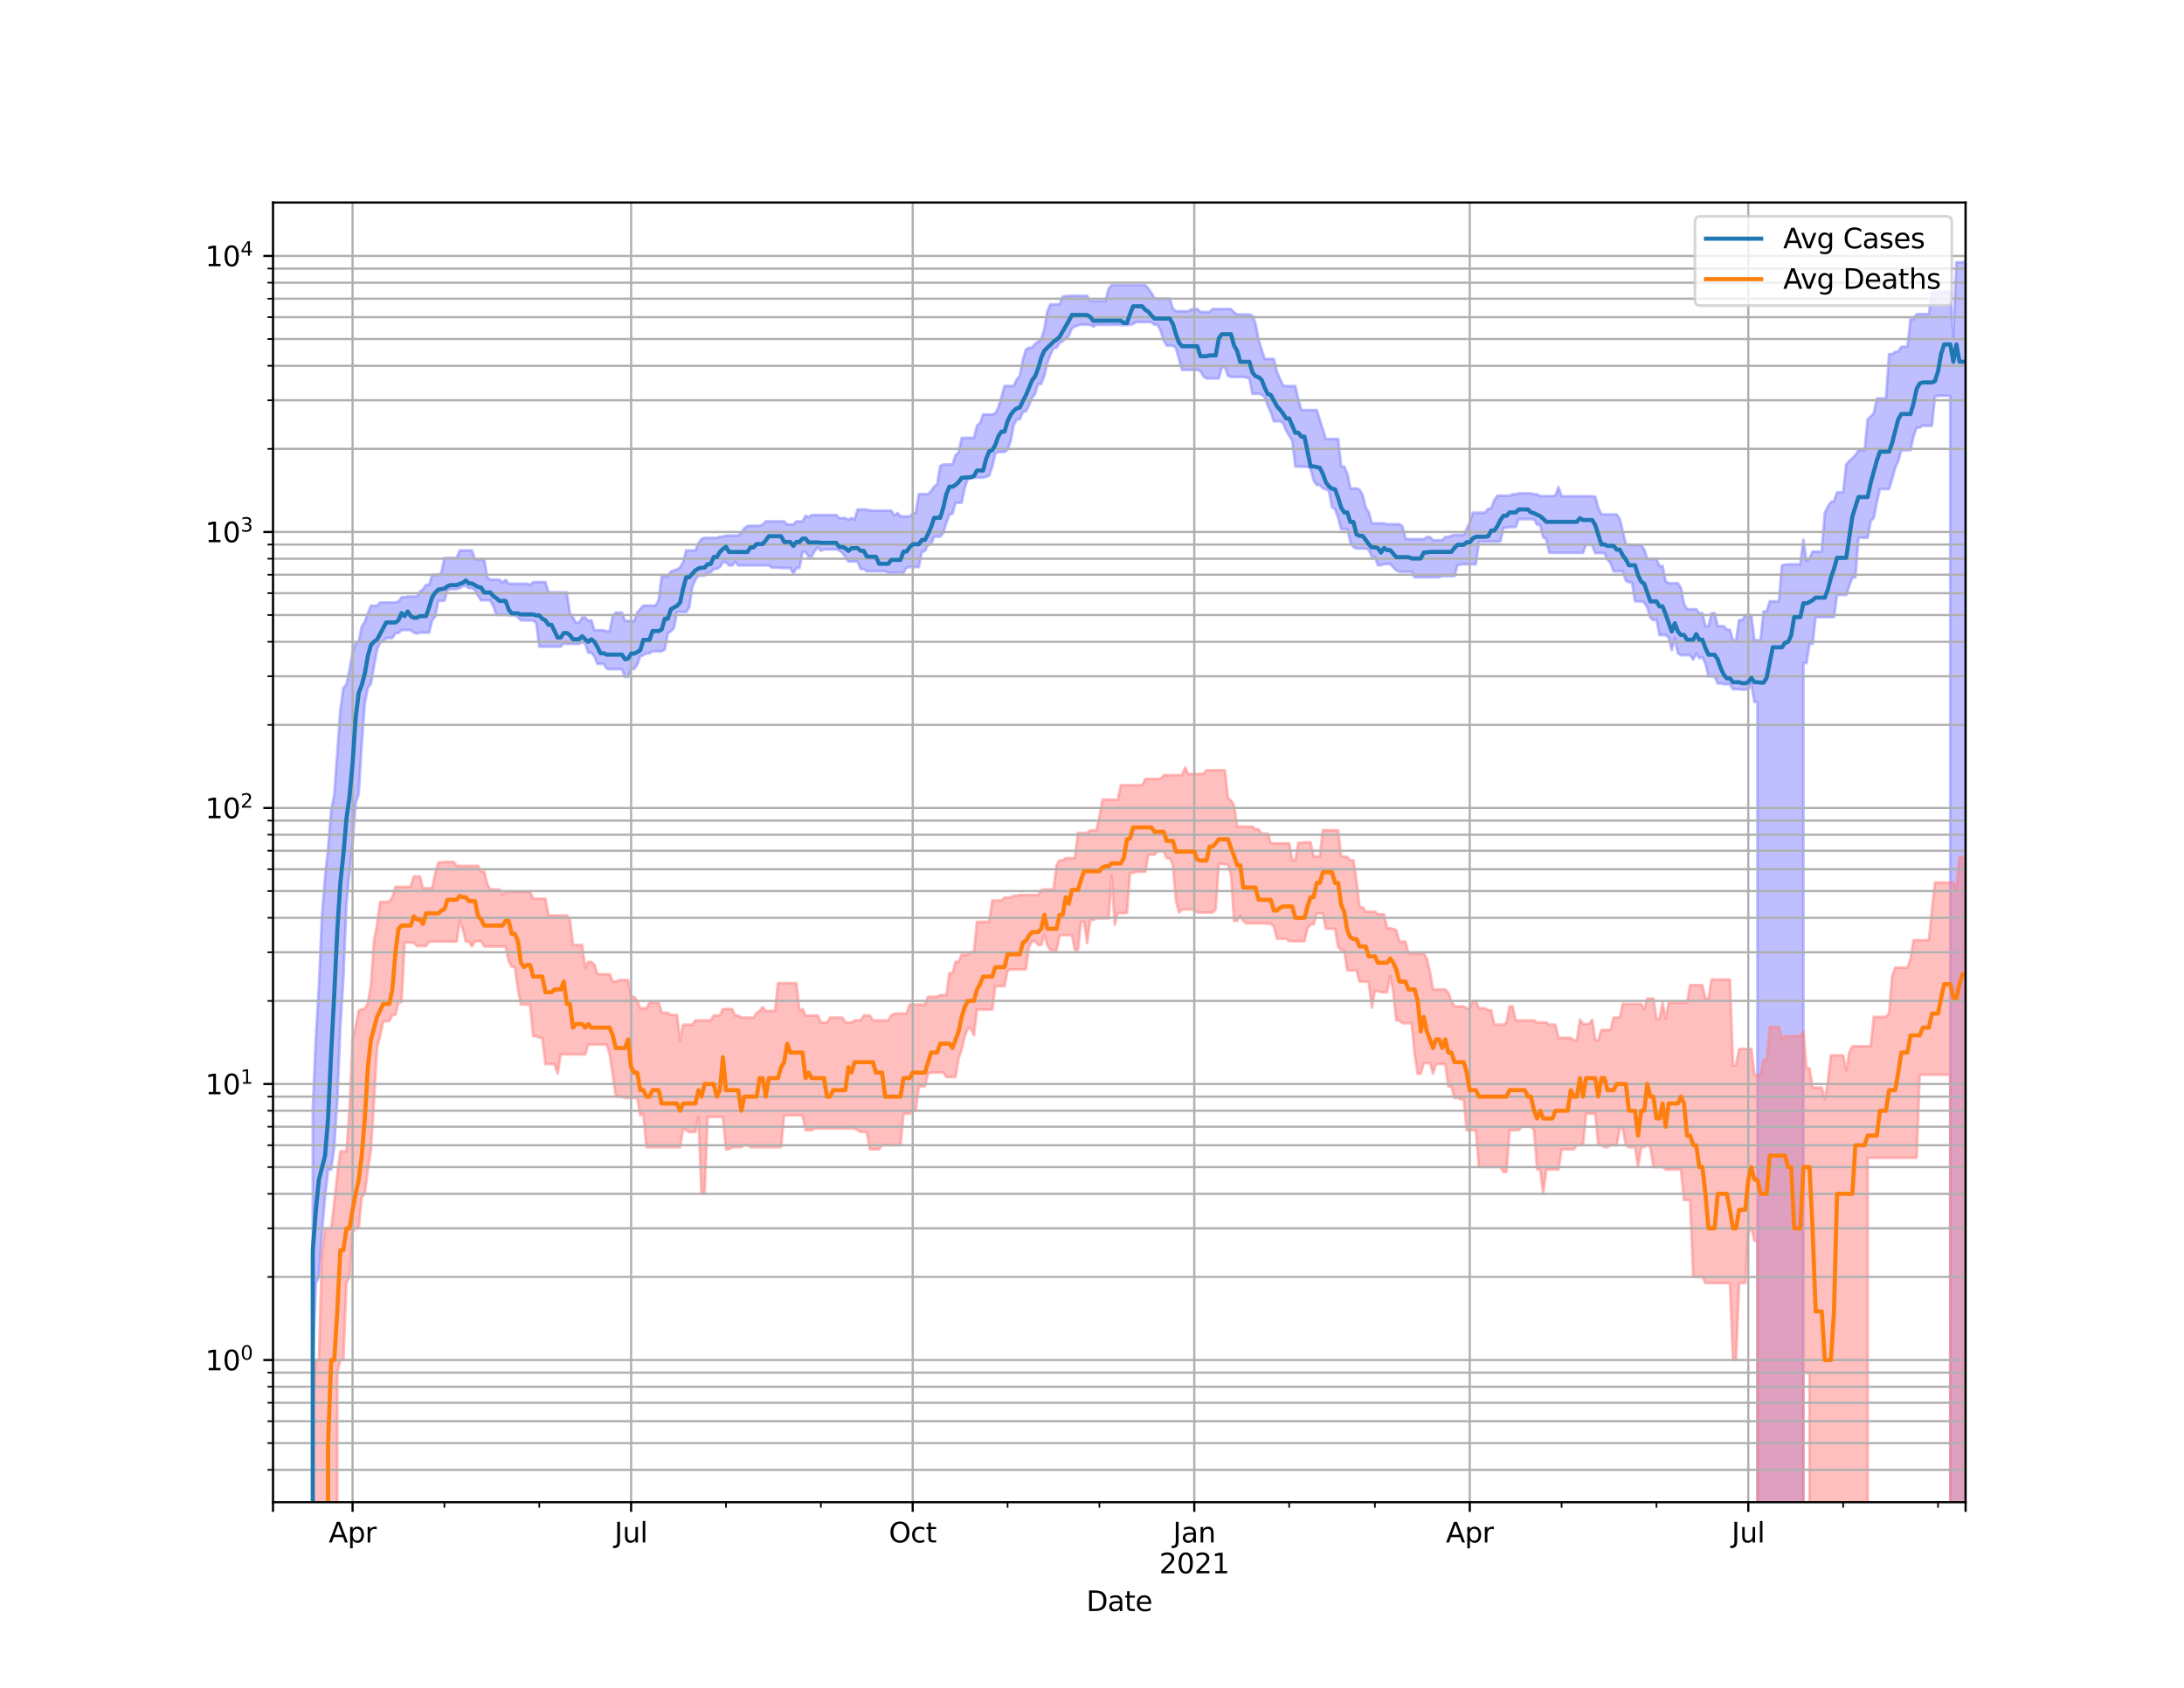 <?xml version="1.0" encoding="utf-8" standalone="no"?>
<!DOCTYPE svg PUBLIC "-//W3C//DTD SVG 1.1//EN"
  "http://www.w3.org/Graphics/SVG/1.1/DTD/svg11.dtd">
<svg height="612pt" version="1.1" viewBox="0 0 792 612" width="792pt" xmlns="http://www.w3.org/2000/svg" xmlns:xlink="http://www.w3.org/1999/xlink">
 <defs>
  <style type="text/css">*{stroke-linecap:butt;stroke-linejoin:round;}</style>
 </defs>
 <g id="figure_1">
  <g id="patch_1">
   <path d="M 0 612 
L 792 612 
L 792 0 
L 0 0 
z
" style="fill:#ffffff;"/>
  </g>
  <g id="axes_1">
   <g id="patch_2">
    <path d="M 99 544.68 
L 712.8 544.68 
L 712.8 73.44 
L 99 73.44 
z
" style="fill:#ffffff;"/>
   </g>
   <g id="PolyCollection_1">
    <path clip-path="url(#p68e2955192)" d="M 99 100576.472 
L 99 100576.472 
L 100.11 100576.472 
L 101.22 100576.472 
L 102.33 100576.472 
L 103.44 100576.472 
L 104.55 100576.472 
L 105.66 100576.472 
L 106.77 100576.472 
L 107.88 100576.472 
L 108.99 100576.472 
L 110.099 100576.472 
L 111.209 100576.472 
L 112.319 100576.472 
L 113.429 402.208 
L 114.539 376.6 
L 115.649 357.608 
L 116.759 332.36 
L 117.869 318.09 
L 118.979 307.73 
L 120.089 293.977 
L 121.199 288.351 
L 122.309 273.138 
L 123.419 257.525 
L 124.529 249.44 
L 125.639 248.119 
L 126.749 242.872 
L 127.859 236.653 
L 128.969 233.289 
L 130.078 232.666 
L 131.188 227.119 
L 132.298 225.405 
L 133.408 222.371 
L 134.518 219.641 
L 135.628 219.641 
L 136.738 219.641 
L 137.848 218.45 
L 138.958 218.45 
L 140.068 218.45 
L 141.178 218.45 
L 142.288 218.45 
L 143.398 218.45 
L 144.508 218.131 
L 145.618 216.536 
L 146.728 216.536 
L 147.838 216.29 
L 148.948 216.29 
L 150.058 216.29 
L 151.167 216.29 
L 152.277 214.517 
L 153.387 213.695 
L 154.497 212.097 
L 155.607 212.097 
L 156.717 208.453 
L 157.827 208.453 
L 158.937 208.453 
L 160.047 207.75 
L 161.157 202.305 
L 162.267 202.305 
L 163.377 202.305 
L 164.487 202.305 
L 165.597 202.305 
L 166.707 199.605 
L 167.817 199.605 
L 168.927 199.605 
L 170.037 199.605 
L 171.146 199.605 
L 172.256 202.777 
L 173.366 202.777 
L 174.476 202.777 
L 175.586 202.81 
L 176.696 209.327 
L 177.806 210.198 
L 178.916 210.198 
L 180.026 210.198 
L 181.136 210.198 
L 182.246 211.247 
L 183.356 210.237 
L 184.466 211.66 
L 185.576 211.66 
L 186.686 211.66 
L 187.796 211.66 
L 188.906 211.66 
L 190.016 211.66 
L 191.125 211.559 
L 192.235 212.178 
L 193.345 211.048 
L 194.455 211.048 
L 195.565 211.048 
L 196.675 211.048 
L 197.785 211.048 
L 198.895 214.775 
L 200.005 214.775 
L 201.115 214.775 
L 202.225 214.775 
L 203.335 214.775 
L 204.445 214.775 
L 205.555 214.775 
L 206.665 222.32 
L 207.775 223.906 
L 208.885 225.746 
L 209.995 225.746 
L 211.105 223.906 
L 212.214 223.906 
L 213.324 225.203 
L 214.434 224.875 
L 215.544 228.527 
L 216.654 228.527 
L 217.764 228.527 
L 218.874 228.527 
L 219.984 228.854 
L 221.094 228.854 
L 222.204 223.315 
L 223.314 222.124 
L 224.424 222.124 
L 225.534 222.124 
L 226.644 225.13 
L 227.754 225.13 
L 228.864 225.13 
L 229.974 225.294 
L 231.084 222.124 
L 232.193 220.807 
L 233.303 219.592 
L 234.413 219.592 
L 235.523 219.592 
L 236.633 219.592 
L 237.743 219.592 
L 238.853 217.598 
L 239.963 209.067 
L 241.073 209.067 
L 242.183 209.067 
L 243.293 207.233 
L 244.403 206.818 
L 245.513 206.496 
L 246.623 205.718 
L 247.733 203.804 
L 248.843 199.6 
L 249.953 199.6 
L 251.063 199.6 
L 252.173 199.6 
L 253.282 197.005 
L 254.392 195.428 
L 255.502 195.029 
L 256.612 195.029 
L 257.722 195.029 
L 258.832 195.029 
L 259.942 195.029 
L 261.052 194.593 
L 262.162 194.593 
L 263.272 194.179 
L 264.382 194.179 
L 265.492 194.179 
L 266.602 194.179 
L 267.712 194.179 
L 268.822 193.174 
L 269.932 191.551 
L 271.042 190.724 
L 272.152 190.637 
L 273.261 190.637 
L 274.371 190.637 
L 275.481 190.637 
L 276.591 190.198 
L 277.701 189.048 
L 278.811 189.048 
L 279.921 189.048 
L 281.031 189.048 
L 282.141 189.048 
L 283.251 189.048 
L 284.361 189.048 
L 285.471 190.21 
L 286.581 190.21 
L 287.691 190.21 
L 288.801 189.048 
L 289.911 189.048 
L 291.021 189.048 
L 292.131 186.996 
L 293.241 187.547 
L 294.35 186.747 
L 295.46 186.747 
L 296.57 186.747 
L 297.68 186.747 
L 298.79 186.747 
L 299.9 186.747 
L 301.01 186.747 
L 302.12 186.747 
L 303.23 186.747 
L 304.34 187.844 
L 305.45 187.844 
L 306.56 187.844 
L 307.67 188.444 
L 308.78 187.844 
L 309.89 188.444 
L 311 184.758 
L 312.11 184.758 
L 313.22 184.758 
L 314.329 184.758 
L 315.439 185.139 
L 316.549 185.139 
L 317.659 185.15 
L 318.769 185.15 
L 319.879 185.15 
L 320.989 185.15 
L 322.099 185.15 
L 323.209 185.15 
L 324.319 186.917 
L 325.429 186.006 
L 326.539 187.236 
L 327.649 187.236 
L 328.759 187.236 
L 329.869 187.236 
L 330.979 186.292 
L 332.089 185.995 
L 333.199 179.167 
L 334.308 179.167 
L 335.418 179.167 
L 336.528 179.167 
L 337.638 178.105 
L 338.748 176.457 
L 339.858 175.598 
L 340.968 168.962 
L 342.078 168.439 
L 343.188 168.409 
L 344.298 168.409 
L 345.408 168.409 
L 346.518 165.036 
L 347.628 164.069 
L 348.738 158.756 
L 349.848 158.756 
L 350.958 158.756 
L 352.068 158.756 
L 353.178 158.756 
L 354.288 154.309 
L 355.397 153.411 
L 356.507 150.29 
L 357.617 150.29 
L 358.727 150.29 
L 359.837 150.29 
L 360.947 149.876 
L 362.057 147.796 
L 363.167 143.927 
L 364.277 139.945 
L 365.387 139.945 
L 366.497 139.945 
L 367.607 139.945 
L 368.717 137.492 
L 369.827 136.233 
L 370.937 130.423 
L 372.047 126.736 
L 373.157 126.073 
L 374.267 126.073 
L 375.376 124.685 
L 376.486 123.827 
L 377.596 122.909 
L 378.706 119.328 
L 379.816 112.859 
L 380.926 110.363 
L 382.036 110.363 
L 383.146 110.363 
L 384.256 110.363 
L 385.366 107.573 
L 386.476 107.369 
L 387.586 107.259 
L 388.696 107.259 
L 389.806 107.259 
L 390.916 107.259 
L 392.026 107.259 
L 393.136 107.259 
L 394.246 107.259 
L 395.356 109.18 
L 396.465 109.18 
L 397.575 109.18 
L 398.685 109.18 
L 399.795 109.18 
L 400.905 109.18 
L 402.015 104.729 
L 403.125 103.343 
L 404.235 103.343 
L 405.345 103.343 
L 406.455 103.343 
L 407.565 103.343 
L 408.675 103.343 
L 409.785 103.343 
L 410.895 103.343 
L 412.005 103.343 
L 413.115 103.343 
L 414.225 103.343 
L 415.335 103.343 
L 416.444 104.662 
L 417.554 106.2 
L 418.664 108.15 
L 419.774 108.271 
L 420.884 108.271 
L 421.994 108.271 
L 423.104 108.271 
L 424.214 108.353 
L 425.324 111.883 
L 426.434 112.852 
L 427.544 112.852 
L 428.654 112.852 
L 429.764 112.852 
L 430.874 112.885 
L 431.984 112.233 
L 433.094 112.05 
L 434.204 112.05 
L 435.314 113.103 
L 436.424 113.103 
L 437.533 113.103 
L 438.643 113.103 
L 439.753 112.05 
L 440.863 112.05 
L 441.973 112.05 
L 443.083 112.05 
L 444.193 112.05 
L 445.303 112.05 
L 446.413 112.05 
L 447.523 113.215 
L 448.633 114.032 
L 449.743 114.032 
L 450.853 114.032 
L 451.963 114.032 
L 453.073 114.032 
L 454.183 114.576 
L 455.293 117.205 
L 456.403 123.229 
L 457.512 126.696 
L 458.622 130.167 
L 459.732 130.167 
L 460.842 130.167 
L 461.952 130.167 
L 463.062 134.763 
L 464.172 137.387 
L 465.282 139.734 
L 466.392 139.992 
L 467.502 139.992 
L 468.612 139.992 
L 469.722 139.992 
L 470.832 144.883 
L 471.942 148.69 
L 473.052 148.69 
L 474.162 148.69 
L 475.272 148.69 
L 476.382 148.69 
L 477.492 148.69 
L 478.601 152.139 
L 479.711 155.676 
L 480.821 159.176 
L 481.931 159.176 
L 483.041 159.176 
L 484.151 159.176 
L 485.261 159.176 
L 486.371 169.196 
L 487.481 169.196 
L 488.591 171.712 
L 489.701 177.108 
L 490.811 177.108 
L 491.921 177.108 
L 493.031 177.536 
L 494.141 179.514 
L 495.251 183.962 
L 496.361 185.691 
L 497.471 189.747 
L 498.58 189.747 
L 499.69 189.747 
L 500.8 189.747 
L 501.91 189.747 
L 503.02 190.051 
L 504.13 190.051 
L 505.24 190.051 
L 506.35 190.051 
L 507.46 190.051 
L 508.57 190.815 
L 509.68 195.29 
L 510.79 195.484 
L 511.9 195.484 
L 513.01 195.484 
L 514.12 195.484 
L 515.23 195.484 
L 516.34 195.484 
L 517.45 194.747 
L 518.559 194.747 
L 519.669 195.859 
L 520.779 195.859 
L 521.889 195.859 
L 522.999 195.859 
L 524.109 194.747 
L 525.219 194.652 
L 526.329 194.287 
L 527.439 193.956 
L 528.549 193.956 
L 529.659 193.956 
L 530.769 193.956 
L 531.879 191.813 
L 532.989 189.368 
L 534.099 185.891 
L 535.209 185.891 
L 536.319 185.891 
L 537.429 185.891 
L 538.539 185.891 
L 539.648 184.489 
L 540.758 184.356 
L 541.868 181.375 
L 542.978 179.754 
L 544.088 179.754 
L 545.198 179.754 
L 546.308 179.754 
L 547.418 179.754 
L 548.528 179.224 
L 549.638 179.224 
L 550.748 178.873 
L 551.858 178.873 
L 552.968 178.873 
L 554.078 178.873 
L 555.188 178.873 
L 556.298 179.224 
L 557.408 179.224 
L 558.518 179.876 
L 559.627 179.876 
L 560.737 179.876 
L 561.847 179.876 
L 562.957 179.876 
L 564.067 179.651 
L 565.177 176.633 
L 566.287 179.931 
L 567.397 179.931 
L 568.507 179.931 
L 569.617 179.931 
L 570.727 179.931 
L 571.837 179.931 
L 572.947 179.931 
L 574.057 179.931 
L 575.167 179.931 
L 576.277 179.931 
L 577.387 179.931 
L 578.497 180.077 
L 579.607 184.2 
L 580.716 186.419 
L 581.826 186.532 
L 582.936 186.532 
L 584.046 186.532 
L 585.156 186.532 
L 586.266 186.532 
L 587.376 188.131 
L 588.486 192.631 
L 589.596 197.322 
L 590.706 197.631 
L 591.816 197.631 
L 592.926 197.631 
L 594.036 197.631 
L 595.146 197.631 
L 596.256 199.15 
L 597.366 202.684 
L 598.476 202.684 
L 599.586 202.684 
L 600.695 202.684 
L 601.805 205.265 
L 602.915 205.265 
L 604.025 210.745 
L 605.135 211.466 
L 606.245 211.466 
L 607.355 211.466 
L 608.465 211.466 
L 609.575 213.2 
L 610.685 218.946 
L 611.795 220.914 
L 612.905 220.914 
L 614.015 220.914 
L 615.125 220.914 
L 616.235 222.354 
L 617.345 222.354 
L 618.455 227.033 
L 619.565 227.033 
L 620.675 222.354 
L 621.784 222.354 
L 622.894 227.033 
L 624.004 227.033 
L 625.114 227.033 
L 626.224 228.33 
L 627.334 228.33 
L 628.444 232.18 
L 629.554 232.18 
L 630.664 224.866 
L 631.774 224.866 
L 632.884 223.132 
L 633.994 223.132 
L 635.104 223.001 
L 636.214 232.115 
L 637.324 232.115 
L 638.434 232.115 
L 639.544 221.683 
L 640.654 221.683 
L 641.763 218.045 
L 642.873 218.045 
L 643.983 218.045 
L 645.093 218.045 
L 646.203 205.051 
L 647.313 204.742 
L 648.423 204.639 
L 649.533 204.639 
L 650.643 204.639 
L 651.753 204.639 
L 652.863 204.639 
L 653.973 195.715 
L 655.083 203.359 
L 656.193 202.489 
L 657.303 200.012 
L 658.413 200.012 
L 659.523 200.012 
L 660.633 200.012 
L 661.742 185.935 
L 662.852 183.704 
L 663.962 182.067 
L 665.072 181.723 
L 666.182 178.522 
L 667.292 178.522 
L 668.402 178.522 
L 669.512 168.365 
L 670.622 167.172 
L 671.732 166.166 
L 672.842 164.99 
L 673.952 163.287 
L 675.062 163.287 
L 676.172 163.287 
L 677.282 152.019 
L 678.392 151.067 
L 679.502 149.747 
L 680.612 144.476 
L 681.722 144.476 
L 682.831 144.476 
L 683.941 144.476 
L 685.051 128.441 
L 686.161 128.441 
L 687.271 127.585 
L 688.381 127.416 
L 689.491 125.712 
L 690.601 125.712 
L 691.711 125.712 
L 692.821 115.749 
L 693.931 115.749 
L 695.041 113.894 
L 696.151 113.894 
L 697.261 113.894 
L 698.371 113.894 
L 699.481 113.894 
L 700.591 106.079 
L 701.701 106.079 
L 702.81 106.079 
L 703.92 105.742 
L 705.03 105.742 
L 706.14 105.742 
L 707.25 105.742 
L 708.36 121.948 
L 709.47 95.111 
L 710.58 95.111 
L 711.69 95.11 
L 712.8 94.86 
L 712.8 100576.472 
L 712.8 100576.472 
L 711.69 100576.472 
L 710.58 100576.472 
L 709.47 100576.472 
L 708.36 100576.472 
L 707.25 143.509 
L 706.14 143.509 
L 705.03 143.509 
L 703.92 143.509 
L 702.81 143.509 
L 701.701 143.71 
L 700.591 154.37 
L 699.481 154.37 
L 698.371 154.37 
L 697.261 154.37 
L 696.151 155.02 
L 695.041 155.02 
L 693.931 158.229 
L 692.821 163.25 
L 691.711 163.25 
L 690.601 163.25 
L 689.491 163.25 
L 688.381 167.16 
L 687.271 169.586 
L 686.161 173.637 
L 685.051 177.332 
L 683.941 177.332 
L 682.831 177.332 
L 681.722 177.332 
L 680.612 182.037 
L 679.502 187.762 
L 678.392 188.961 
L 677.282 195.011 
L 676.172 195.011 
L 675.062 195.011 
L 673.952 195.011 
L 672.842 209.39 
L 671.732 209.39 
L 670.622 212.348 
L 669.512 215.72 
L 668.402 215.72 
L 667.292 215.72 
L 666.182 215.72 
L 665.072 223.764 
L 663.962 223.764 
L 662.852 223.764 
L 661.742 223.764 
L 660.633 223.764 
L 659.523 223.764 
L 658.413 223.764 
L 657.303 233.443 
L 656.193 233.443 
L 655.083 240.443 
L 653.973 240.443 
L 652.863 100576.472 
L 651.753 100576.472 
L 650.643 100576.472 
L 649.533 100576.472 
L 648.423 100576.472 
L 647.313 100576.472 
L 646.203 100576.472 
L 645.093 100576.472 
L 643.983 100576.472 
L 642.873 100576.472 
L 641.763 100576.472 
L 640.654 100576.472 
L 639.544 100576.472 
L 638.434 100576.472 
L 637.324 254.534 
L 636.214 254.534 
L 635.104 248.104 
L 633.994 249.809 
L 632.884 250.067 
L 631.774 250.067 
L 630.664 249.922 
L 629.554 249.922 
L 628.444 249.922 
L 627.334 248.088 
L 626.224 248.088 
L 625.114 248.088 
L 624.004 247.81 
L 622.894 247.81 
L 621.784 245.257 
L 620.675 245.257 
L 619.565 245.257 
L 618.455 240.599 
L 617.345 238.228 
L 616.235 238.65 
L 615.125 236.928 
L 614.015 239.176 
L 612.905 237.579 
L 611.795 237.579 
L 610.685 237.579 
L 609.575 237.579 
L 608.465 236.88 
L 607.355 231.329 
L 606.245 235.712 
L 605.135 231.151 
L 604.025 230.31 
L 602.915 230.31 
L 601.805 230.31 
L 600.695 224.442 
L 599.586 224.929 
L 598.476 223.941 
L 597.366 220.289 
L 596.256 218.403 
L 595.146 218.053 
L 594.036 218.053 
L 592.926 218.053 
L 591.816 211.286 
L 590.706 211.101 
L 589.596 210.556 
L 588.486 207.167 
L 587.376 207.167 
L 586.266 207.167 
L 585.156 207.167 
L 584.046 204.186 
L 582.936 202.908 
L 581.826 200.548 
L 580.716 200.548 
L 579.607 200.548 
L 578.497 200.548 
L 577.387 197.747 
L 576.277 197.524 
L 575.167 197.524 
L 574.057 200.434 
L 572.947 200.434 
L 571.837 200.434 
L 570.727 200.434 
L 569.617 200.434 
L 568.507 200.434 
L 567.397 200.434 
L 566.287 200.434 
L 565.177 200.434 
L 564.067 200.434 
L 562.957 200.434 
L 561.847 200.434 
L 560.737 195.511 
L 559.627 194.806 
L 558.518 190.292 
L 557.408 190.292 
L 556.298 188.24 
L 555.188 188.24 
L 554.078 188.24 
L 552.968 188.24 
L 551.858 188.24 
L 550.748 188.252 
L 549.638 191.123 
L 548.528 191.123 
L 547.418 191.123 
L 546.308 191.349 
L 545.198 191.382 
L 544.088 196.332 
L 542.978 196.416 
L 541.868 196.416 
L 540.758 196.416 
L 539.648 196.416 
L 538.539 196.416 
L 537.429 196.416 
L 536.319 196.416 
L 535.209 204.611 
L 534.099 204.611 
L 532.989 204.611 
L 531.879 204.611 
L 530.769 204.611 
L 529.659 204.668 
L 528.549 204.965 
L 527.439 208.91 
L 526.329 208.91 
L 525.219 208.91 
L 524.109 208.91 
L 522.999 208.91 
L 521.889 209.327 
L 520.779 209.327 
L 519.669 209.327 
L 518.559 209.327 
L 517.45 209.327 
L 516.34 209.327 
L 515.23 209.327 
L 514.12 209.327 
L 513.01 209.327 
L 511.9 207.318 
L 510.79 207.318 
L 509.68 207.318 
L 508.57 207.318 
L 507.46 207.318 
L 506.35 206.794 
L 505.24 205.706 
L 504.13 204.514 
L 503.02 204.514 
L 501.91 204.514 
L 500.8 204.977 
L 499.69 204.977 
L 498.58 201.971 
L 497.471 201.886 
L 496.361 199.337 
L 495.251 198.885 
L 494.141 198.885 
L 493.031 198.885 
L 491.921 198.885 
L 490.811 198.364 
L 489.701 196.558 
L 488.591 191.936 
L 487.481 191.936 
L 486.371 191.936 
L 485.261 187.735 
L 484.151 184.604 
L 483.041 183.863 
L 481.931 178.025 
L 480.821 177.427 
L 479.711 177.017 
L 478.601 175.847 
L 477.492 175.847 
L 476.382 174.247 
L 475.272 170.018 
L 474.162 169.246 
L 473.052 169.246 
L 471.942 169.246 
L 470.832 169.14 
L 469.722 169.14 
L 468.612 159.738 
L 467.502 157.96 
L 466.392 156.136 
L 465.282 153.367 
L 464.172 152.746 
L 463.062 152.746 
L 461.952 152.746 
L 460.842 149.507 
L 459.732 147.043 
L 458.622 143.98 
L 457.512 143.076 
L 456.403 142.774 
L 455.293 142.774 
L 454.183 142.774 
L 453.073 137.204 
L 451.963 136.91 
L 450.853 136.667 
L 449.743 136.667 
L 448.633 136.667 
L 447.523 136.667 
L 446.413 136.667 
L 445.303 136.271 
L 444.193 133.108 
L 443.083 133.182 
L 441.973 137.246 
L 440.863 137.246 
L 439.753 137.246 
L 438.643 137.246 
L 437.533 137.246 
L 436.424 136.399 
L 435.314 134.569 
L 434.204 134.134 
L 433.094 134.134 
L 431.984 134.134 
L 430.874 134.134 
L 429.764 134.134 
L 428.654 134.134 
L 427.544 130.191 
L 426.434 126.191 
L 425.324 125.32 
L 424.214 125.32 
L 423.104 125.32 
L 421.994 123.415 
L 420.884 119.924 
L 419.774 117.758 
L 418.664 117.758 
L 417.554 116.786 
L 416.444 116.786 
L 415.335 116.786 
L 414.225 116.786 
L 413.115 116.786 
L 412.005 116.779 
L 410.895 117.491 
L 409.785 117.756 
L 408.675 117.881 
L 407.565 117.881 
L 406.455 117.881 
L 405.345 117.671 
L 404.235 117.765 
L 403.125 117.765 
L 402.015 117.765 
L 400.905 117.765 
L 399.795 117.765 
L 398.685 117.765 
L 397.575 117.765 
L 396.465 118.408 
L 395.356 117.765 
L 394.246 117.671 
L 393.136 117.702 
L 392.026 117.702 
L 390.916 118.043 
L 389.806 118.408 
L 388.696 119.122 
L 387.586 121.764 
L 386.476 122.684 
L 385.366 123.747 
L 384.256 124.299 
L 383.146 126.066 
L 382.036 126.311 
L 380.926 128.542 
L 379.816 131.655 
L 378.706 136.228 
L 377.596 139.223 
L 376.486 139.223 
L 375.376 142.715 
L 374.267 144.306 
L 373.157 146.962 
L 372.047 149.169 
L 370.937 149.327 
L 369.827 152.029 
L 368.717 152.029 
L 367.607 154.191 
L 366.497 159.907 
L 365.387 163.09 
L 364.277 163.894 
L 363.167 163.894 
L 362.057 163.894 
L 360.947 164.399 
L 359.837 169.282 
L 358.727 172.377 
L 357.617 172.942 
L 356.507 173.171 
L 355.397 173.171 
L 354.288 173.171 
L 353.178 173.226 
L 352.068 173.47 
L 350.958 173.578 
L 349.848 176.921 
L 348.738 182.298 
L 347.628 182.298 
L 346.518 182.298 
L 345.408 186.248 
L 344.298 186.57 
L 343.188 189.621 
L 342.078 193.178 
L 340.968 194.593 
L 339.858 194.593 
L 338.748 194.593 
L 337.638 197.322 
L 336.528 197.568 
L 335.418 199.823 
L 334.308 200.018 
L 333.199 205.619 
L 332.089 205.619 
L 330.979 205.619 
L 329.869 205.619 
L 328.759 205.805 
L 327.649 207.671 
L 326.539 207.671 
L 325.429 207.671 
L 324.319 207.671 
L 323.209 207.671 
L 322.099 207.671 
L 320.989 207.124 
L 319.879 207.124 
L 318.769 207.124 
L 317.659 207.124 
L 316.549 207.124 
L 315.439 207.124 
L 314.329 207.124 
L 313.22 206.329 
L 312.11 206.329 
L 311 203.592 
L 309.89 203.592 
L 308.78 203.592 
L 307.67 203.592 
L 306.56 201.971 
L 305.45 200.419 
L 304.34 199.615 
L 303.23 199.221 
L 302.12 199.221 
L 301.01 199.221 
L 299.9 199.221 
L 298.79 199.221 
L 297.68 199.727 
L 296.57 198.458 
L 295.46 199.727 
L 294.35 201.87 
L 293.241 201.87 
L 292.131 200.125 
L 291.021 200.125 
L 289.911 205.975 
L 288.801 205.975 
L 287.691 207.946 
L 286.581 205.975 
L 285.471 205.975 
L 284.361 205.975 
L 283.251 205.975 
L 282.141 205.805 
L 281.031 205.805 
L 279.921 205.805 
L 278.811 205.023 
L 277.701 205.023 
L 276.591 205.023 
L 275.481 205.023 
L 274.371 205.023 
L 273.261 205.023 
L 272.152 205.023 
L 271.042 205.023 
L 269.932 205.023 
L 268.822 205.023 
L 267.712 205.023 
L 266.602 203.704 
L 265.492 205.046 
L 264.382 205.046 
L 263.272 203.821 
L 262.162 203.821 
L 261.052 205.619 
L 259.942 206.276 
L 258.832 206.276 
L 257.722 207.573 
L 256.612 207.573 
L 255.502 208.715 
L 254.392 208.715 
L 253.282 208.715 
L 252.173 210.237 
L 251.063 212.882 
L 249.953 220.265 
L 248.843 221.894 
L 247.733 221.894 
L 246.623 221.894 
L 245.513 221.894 
L 244.403 227.715 
L 243.293 228.884 
L 242.183 229.657 
L 241.073 235.468 
L 239.963 236.168 
L 238.853 236.168 
L 237.743 236.168 
L 236.633 236.168 
L 235.523 236.892 
L 234.413 236.892 
L 233.303 237.592 
L 232.193 237.921 
L 231.084 241.005 
L 229.974 242.571 
L 228.864 242.571 
L 227.754 245.446 
L 226.644 245.446 
L 225.534 242.653 
L 224.424 242.653 
L 223.314 242.653 
L 222.204 242.653 
L 221.094 242.653 
L 219.984 242.395 
L 218.874 240.716 
L 217.764 240.716 
L 216.654 240.716 
L 215.544 237.982 
L 214.434 236.665 
L 213.324 236.665 
L 212.214 233.476 
L 211.105 232.753 
L 209.995 233.476 
L 208.885 233.488 
L 207.775 233.488 
L 206.665 233.488 
L 205.555 233.488 
L 204.445 233.256 
L 203.335 234.472 
L 202.225 234.472 
L 201.115 234.472 
L 200.005 234.472 
L 198.895 234.472 
L 197.785 234.472 
L 196.675 234.472 
L 195.565 234.472 
L 194.455 225.894 
L 193.345 224.975 
L 192.235 224.975 
L 191.125 224.975 
L 190.016 224.975 
L 188.906 224.975 
L 187.796 223.835 
L 186.686 223.08 
L 185.576 223.08 
L 184.466 223.08 
L 183.356 222.932 
L 182.246 222.932 
L 181.136 222.932 
L 180.026 222.932 
L 178.916 219.834 
L 177.806 217.667 
L 176.696 217.667 
L 175.586 217.667 
L 174.476 217.667 
L 173.366 216.111 
L 172.256 213.948 
L 171.146 213.29 
L 170.037 213.283 
L 168.927 212.498 
L 167.817 212.498 
L 166.707 213.276 
L 165.597 213.597 
L 164.487 213.597 
L 163.377 213.597 
L 162.267 214.005 
L 161.157 217.821 
L 160.047 217.821 
L 158.937 217.821 
L 157.827 223.552 
L 156.717 224.975 
L 155.607 229.384 
L 154.497 229.384 
L 153.387 229.384 
L 152.277 229.384 
L 151.167 229.728 
L 150.058 229.384 
L 148.948 228.468 
L 147.838 228.468 
L 146.728 228.468 
L 145.618 228.468 
L 144.508 229.545 
L 143.398 229.545 
L 142.288 231.35 
L 141.178 231.35 
L 140.068 231.35 
L 138.958 232.622 
L 137.848 233.025 
L 136.738 235.503 
L 135.628 241.574 
L 134.518 247.872 
L 133.408 249.44 
L 132.298 254.912 
L 131.188 269.748 
L 130.078 287.884 
L 128.969 291.302 
L 127.859 305.819 
L 126.749 316.121 
L 125.639 327.866 
L 124.529 354.635 
L 123.419 372.08 
L 122.309 399.102 
L 121.199 415.982 
L 120.089 424.055 
L 118.979 424.055 
L 117.869 433.976 
L 116.759 446.854 
L 115.649 463.004 
L 114.539 465.233 
L 113.429 493.132 
L 112.319 100576.472 
L 111.209 100576.472 
L 110.099 100576.472 
L 108.99 100576.472 
L 107.88 100576.472 
L 106.77 100576.472 
L 105.66 100576.472 
L 104.55 100576.472 
L 103.44 100576.472 
L 102.33 100576.472 
L 101.22 100576.472 
L 100.11 100576.472 
L 99 100576.472 
z
" style="fill:#8080ff;fill-opacity:0.5;stroke:#8080ff;stroke-opacity:0.5;"/>
   </g>
   <g id="PolyCollection_2">
    <path clip-path="url(#p68e2955192)" d="M 99 100576.472 
L 99 100576.472 
L 100.11 100576.472 
L 101.22 100576.472 
L 102.33 100576.472 
L 103.44 100576.472 
L 104.55 100576.472 
L 105.66 100576.472 
L 106.77 100576.472 
L 107.88 100576.472 
L 108.99 100576.472 
L 110.099 100576.472 
L 111.209 100576.472 
L 112.319 100576.472 
L 113.429 508.635 
L 114.539 493.132 
L 115.649 493.132 
L 116.759 455.079 
L 117.869 445.38 
L 118.979 445.38 
L 120.089 445.38 
L 121.199 436.264 
L 122.309 425.866 
L 123.419 417.481 
L 124.529 417.481 
L 125.639 417.481 
L 126.749 402.208 
L 127.859 376.6 
L 128.969 372.349 
L 130.078 366.545 
L 131.188 365.842 
L 132.298 365.842 
L 133.408 363.577 
L 134.518 357.225 
L 135.628 341.022 
L 136.738 335.366 
L 137.848 327.002 
L 138.958 327.002 
L 140.068 327.002 
L 141.178 327.002 
L 142.288 325.323 
L 143.398 321.556 
L 144.508 321.556 
L 145.618 321.556 
L 146.728 321.556 
L 147.838 321.556 
L 148.948 321.556 
L 150.058 317.781 
L 151.167 317.781 
L 152.277 317.781 
L 153.387 322.062 
L 154.497 322.062 
L 155.607 322.062 
L 156.717 322.062 
L 157.827 316.717 
L 158.937 312.704 
L 160.047 312.704 
L 161.157 312.499 
L 162.267 312.499 
L 163.377 312.499 
L 164.487 312.499 
L 165.597 313.954 
L 166.707 313.954 
L 167.817 313.954 
L 168.927 313.954 
L 170.037 313.954 
L 171.146 313.954 
L 172.256 313.954 
L 173.366 313.954 
L 174.476 315.973 
L 175.586 315.973 
L 176.696 320.479 
L 177.806 322.489 
L 178.916 322.489 
L 180.026 322.489 
L 181.136 322.489 
L 182.246 324.417 
L 183.356 323.355 
L 184.466 323.355 
L 185.576 323.355 
L 186.686 323.355 
L 187.796 323.355 
L 188.906 323.355 
L 190.016 323.355 
L 191.125 323.355 
L 192.235 323.355 
L 193.345 325.875 
L 194.455 325.875 
L 195.565 325.875 
L 196.675 325.875 
L 197.785 325.875 
L 198.895 331.932 
L 200.005 331.932 
L 201.115 331.932 
L 202.225 331.932 
L 203.335 331.932 
L 204.445 331.932 
L 205.555 331.932 
L 206.665 333.229 
L 207.775 342.628 
L 208.885 342.628 
L 209.995 342.628 
L 211.105 342.628 
L 212.214 350.853 
L 213.324 348.764 
L 214.434 348.764 
L 215.544 349.716 
L 216.654 353.221 
L 217.764 353.221 
L 218.874 353.221 
L 219.984 353.221 
L 221.094 353.221 
L 222.204 355.911 
L 223.314 355.911 
L 224.424 355.359 
L 225.534 355.359 
L 226.644 355.359 
L 227.754 355.359 
L 228.864 361.425 
L 229.974 361.425 
L 231.084 362.92 
L 232.193 365.61 
L 233.303 365.61 
L 234.413 365.61 
L 235.523 363.577 
L 236.633 363.577 
L 237.743 363.577 
L 238.853 363.577 
L 239.963 367.259 
L 241.073 367.259 
L 242.183 367.259 
L 243.293 367.986 
L 244.403 367.986 
L 245.513 367.986 
L 246.623 377.199 
L 247.733 371.546 
L 248.843 371.546 
L 249.953 371.546 
L 251.063 371.546 
L 252.173 369.984 
L 253.282 369.984 
L 254.392 369.984 
L 255.502 369.984 
L 256.612 369.984 
L 257.722 369.984 
L 258.832 368.231 
L 259.942 368.231 
L 261.052 368.231 
L 262.162 365.842 
L 263.272 365.842 
L 264.382 365.842 
L 265.492 365.842 
L 266.602 368.231 
L 267.712 368.231 
L 268.822 368.974 
L 269.932 368.974 
L 271.042 368.974 
L 272.152 368.974 
L 273.261 368.974 
L 274.371 367.259 
L 275.481 366.545 
L 276.591 365.15 
L 277.701 366.545 
L 278.811 366.545 
L 279.921 366.545 
L 281.031 366.545 
L 282.141 356.469 
L 283.251 356.469 
L 284.361 356.469 
L 285.471 356.469 
L 286.581 356.469 
L 287.691 356.469 
L 288.801 356.469 
L 289.911 366.545 
L 291.021 365.842 
L 292.131 368.231 
L 293.241 368.231 
L 294.35 368.231 
L 295.46 368.231 
L 296.57 368.231 
L 297.68 370.758 
L 298.79 370.758 
L 299.9 370.758 
L 301.01 368.974 
L 302.12 368.974 
L 303.23 368.974 
L 304.34 368.974 
L 305.45 368.974 
L 306.56 370.758 
L 307.67 370.758 
L 308.78 370.758 
L 309.89 369.984 
L 311 369.984 
L 312.11 369.984 
L 313.22 368.231 
L 314.329 368.231 
L 315.439 368.231 
L 316.549 369.984 
L 317.659 369.984 
L 318.769 369.984 
L 319.879 369.984 
L 320.989 369.984 
L 322.099 369.984 
L 323.209 368.231 
L 324.319 367.5 
L 325.429 367.5 
L 326.539 367.5 
L 327.649 367.5 
L 328.759 367.5 
L 329.869 364.244 
L 330.979 364.244 
L 332.089 364.244 
L 333.199 364.244 
L 334.308 364.244 
L 335.418 364.244 
L 336.528 361.425 
L 337.638 361.425 
L 338.748 361.425 
L 339.858 361.425 
L 340.968 360.8 
L 342.078 360.8 
L 343.188 360.8 
L 344.298 352.875 
L 345.408 352.875 
L 346.518 348.764 
L 347.628 348.764 
L 348.738 346.175 
L 349.848 346.175 
L 350.958 346.175 
L 352.068 345.152 
L 353.178 345.152 
L 354.288 334.228 
L 355.397 334.228 
L 356.507 334.228 
L 357.617 334.228 
L 358.727 334.228 
L 359.837 326.529 
L 360.947 326.529 
L 362.057 326.529 
L 363.167 326.529 
L 364.277 325.414 
L 365.387 325.414 
L 366.497 325.414 
L 367.607 324.777 
L 368.717 324.777 
L 369.827 324.507 
L 370.937 324.507 
L 372.047 324.507 
L 373.157 324.507 
L 374.267 324.507 
L 375.376 324.507 
L 376.486 324.507 
L 377.596 322.747 
L 378.706 322.489 
L 379.816 322.489 
L 380.926 322.489 
L 382.036 322.489 
L 383.146 313.603 
L 384.256 311.958 
L 385.366 311.958 
L 386.476 311.158 
L 387.586 311.158 
L 388.696 311.158 
L 389.806 311.158 
L 390.916 302.017 
L 392.026 302.017 
L 393.136 302.017 
L 394.246 302.017 
L 395.356 301.064 
L 396.465 301.064 
L 397.575 301.064 
L 398.685 296.213 
L 399.795 289.943 
L 400.905 289.943 
L 402.015 289.943 
L 403.125 289.943 
L 404.235 289.943 
L 405.345 289.943 
L 406.455 284.716 
L 407.565 284.716 
L 408.675 284.716 
L 409.785 284.716 
L 410.895 284.716 
L 412.005 284.716 
L 413.115 284.716 
L 414.225 284.716 
L 415.335 282.44 
L 416.444 282.44 
L 417.554 282.44 
L 418.664 282.44 
L 419.774 282.44 
L 420.884 282.44 
L 421.994 281.063 
L 423.104 281.063 
L 424.214 281.063 
L 425.324 281.063 
L 426.434 281.063 
L 427.544 281.063 
L 428.654 281.063 
L 429.764 278.34 
L 430.874 280.635 
L 431.984 280.635 
L 433.094 280.635 
L 434.204 280.635 
L 435.314 280.635 
L 436.424 280.635 
L 437.533 279.282 
L 438.643 279.282 
L 439.753 279.282 
L 440.863 279.282 
L 441.973 279.282 
L 443.083 279.282 
L 444.193 279.282 
L 445.303 289.339 
L 446.413 290.228 
L 447.523 292.104 
L 448.633 299.723 
L 449.743 299.723 
L 450.853 299.723 
L 451.963 299.723 
L 453.073 299.723 
L 454.183 299.723 
L 455.293 300.647 
L 456.403 300.647 
L 457.512 302.232 
L 458.622 302.232 
L 459.732 302.232 
L 460.842 305.76 
L 461.952 305.76 
L 463.062 305.76 
L 464.172 305.76 
L 465.282 305.76 
L 466.392 305.76 
L 467.502 305.76 
L 468.612 311.891 
L 469.722 311.891 
L 470.832 305.586 
L 471.942 305.586 
L 473.052 305.412 
L 474.162 305.412 
L 475.272 305.412 
L 476.382 310.567 
L 477.492 310.567 
L 478.601 310.567 
L 479.711 301.012 
L 480.821 301.012 
L 481.931 301.012 
L 483.041 301.012 
L 484.151 301.012 
L 485.261 301.012 
L 486.371 310.567 
L 487.481 310.567 
L 488.591 310.763 
L 489.701 311.958 
L 490.811 311.958 
L 491.921 319.348 
L 493.031 328.947 
L 494.141 328.947 
L 495.251 330.568 
L 496.361 330.568 
L 497.471 330.568 
L 498.58 330.568 
L 499.69 331.508 
L 500.8 331.508 
L 501.91 331.508 
L 503.02 336.535 
L 504.13 336.535 
L 505.24 336.892 
L 506.35 337.251 
L 507.46 341.418 
L 508.57 341.418 
L 509.68 341.418 
L 510.79 345.734 
L 511.9 345.734 
L 513.01 345.734 
L 514.12 345.734 
L 515.23 345.734 
L 516.34 345.734 
L 517.45 347.679 
L 518.559 352.361 
L 519.669 358.778 
L 520.779 358.778 
L 521.889 358.778 
L 522.999 358.778 
L 524.109 358.778 
L 525.219 359.98 
L 526.329 362.92 
L 527.439 364.922 
L 528.549 364.922 
L 529.659 364.922 
L 530.769 364.922 
L 531.879 365.61 
L 532.989 365.61 
L 534.099 362.92 
L 535.209 362.92 
L 536.319 365.61 
L 537.429 365.61 
L 538.539 365.61 
L 539.648 366.309 
L 540.758 366.309 
L 541.868 371.546 
L 542.978 371.546 
L 544.088 371.546 
L 545.198 371.546 
L 546.308 370.758 
L 547.418 364.922 
L 548.528 364.922 
L 549.638 369.984 
L 550.748 369.984 
L 551.858 369.984 
L 552.968 369.984 
L 554.078 369.984 
L 555.188 369.984 
L 556.298 369.984 
L 557.408 370.758 
L 558.518 370.758 
L 559.627 370.758 
L 560.737 370.758 
L 561.847 371.546 
L 562.957 371.546 
L 564.067 371.546 
L 565.177 376.303 
L 566.287 376.303 
L 567.397 376.303 
L 568.507 376.303 
L 569.617 376.303 
L 570.727 377.199 
L 571.837 377.199 
L 572.947 369.73 
L 574.057 371.282 
L 575.167 371.282 
L 576.277 371.282 
L 577.387 369.73 
L 578.497 377.199 
L 579.607 377.199 
L 580.716 373.442 
L 581.826 373.442 
L 582.936 373.442 
L 584.046 373.442 
L 585.156 368.974 
L 586.266 368.974 
L 587.376 368.974 
L 588.486 364.021 
L 589.596 364.021 
L 590.706 364.021 
L 591.816 364.021 
L 592.926 364.021 
L 594.036 364.021 
L 595.146 364.021 
L 596.256 366.075 
L 597.366 362.06 
L 598.476 362.06 
L 599.586 362.06 
L 600.695 369.476 
L 601.805 369.476 
L 602.915 363.577 
L 604.025 369.476 
L 605.135 363.577 
L 606.245 363.577 
L 607.355 363.577 
L 608.465 363.577 
L 609.575 363.577 
L 610.685 363.577 
L 611.795 363.577 
L 612.905 357.225 
L 614.015 357.225 
L 615.125 357.225 
L 616.235 357.225 
L 617.345 357.225 
L 618.455 362.06 
L 619.565 362.06 
L 620.675 355.177 
L 621.784 355.177 
L 622.894 355.177 
L 624.004 355.177 
L 625.114 355.177 
L 626.224 355.177 
L 627.334 355.177 
L 628.444 386.224 
L 629.554 386.224 
L 630.664 380.327 
L 631.774 380.327 
L 632.884 380.327 
L 633.994 380.327 
L 635.104 380.327 
L 636.214 389.703 
L 637.324 389.703 
L 638.434 389.703 
L 639.544 384.405 
L 640.654 384.405 
L 641.763 372.349 
L 642.873 372.349 
L 643.983 372.349 
L 645.093 372.349 
L 646.203 376.6 
L 647.313 375.716 
L 648.423 375.716 
L 649.533 375.716 
L 650.643 375.716 
L 651.753 375.716 
L 652.863 375.716 
L 653.973 374 
L 655.083 387.353 
L 656.193 387.353 
L 657.303 394.373 
L 658.413 394.373 
L 659.523 394.373 
L 660.633 394.373 
L 661.742 398.605 
L 662.852 392.188 
L 663.962 382.66 
L 665.072 382.66 
L 666.182 382.66 
L 667.292 382.66 
L 668.402 382.66 
L 669.512 388.123 
L 670.622 381.645 
L 671.732 379.365 
L 672.842 379.365 
L 673.952 379.365 
L 675.062 379.365 
L 676.172 379.365 
L 677.282 379.365 
L 678.392 379.365 
L 679.502 368.725 
L 680.612 368.725 
L 681.722 368.725 
L 682.831 368.725 
L 683.941 368.725 
L 685.051 367.259 
L 686.161 353.922 
L 687.271 350.853 
L 688.381 350.853 
L 689.491 350.853 
L 690.601 350.853 
L 691.711 350.853 
L 692.821 347.679 
L 693.931 340.891 
L 695.041 340.891 
L 696.151 340.891 
L 697.261 340.891 
L 698.371 340.891 
L 699.481 340.891 
L 700.591 329.953 
L 701.701 319.99 
L 702.81 319.99 
L 703.92 319.99 
L 705.03 319.99 
L 706.14 319.99 
L 707.25 319.99 
L 708.36 319.99 
L 709.47 322.318 
L 710.58 310.829 
L 711.69 310.829 
L 712.8 310.829 
L 712.8 100576.472 
L 712.8 100576.472 
L 711.69 100576.472 
L 710.58 100576.472 
L 709.47 100576.472 
L 708.36 100576.472 
L 707.25 389.703 
L 706.14 389.703 
L 705.03 389.703 
L 703.92 389.703 
L 702.81 389.703 
L 701.701 389.703 
L 700.591 389.703 
L 699.481 389.703 
L 698.371 389.703 
L 697.261 389.703 
L 696.151 389.703 
L 695.041 419.831 
L 693.931 419.831 
L 692.821 419.831 
L 691.711 419.831 
L 690.601 419.831 
L 689.491 419.831 
L 688.381 419.831 
L 687.271 419.831 
L 686.161 419.831 
L 685.051 419.831 
L 683.941 419.831 
L 682.831 419.831 
L 681.722 419.831 
L 680.612 419.831 
L 679.502 419.831 
L 678.392 419.831 
L 677.282 419.831 
L 676.172 100576.472 
L 675.062 100576.472 
L 673.952 100576.472 
L 672.842 100576.472 
L 671.732 100576.472 
L 670.622 100576.472 
L 669.512 100576.472 
L 668.402 100576.472 
L 667.292 100576.472 
L 666.182 100576.472 
L 665.072 100576.472 
L 663.962 100576.472 
L 662.852 100576.472 
L 661.742 100576.472 
L 660.633 100576.472 
L 659.523 100576.472 
L 658.413 100576.472 
L 657.303 100576.472 
L 656.193 497.711 
L 655.083 497.711 
L 653.973 497.711 
L 652.863 100576.472 
L 651.753 100576.472 
L 650.643 100576.472 
L 649.533 100576.472 
L 648.423 100576.472 
L 647.313 100576.472 
L 646.203 100576.472 
L 645.093 100576.472 
L 643.983 100576.472 
L 642.873 100576.472 
L 641.763 100576.472 
L 640.654 100576.472 
L 639.544 100576.472 
L 638.434 100576.472 
L 637.324 449.96 
L 636.214 449.96 
L 635.104 445.38 
L 633.994 446.854 
L 632.884 465.233 
L 631.774 465.233 
L 630.664 465.233 
L 629.554 493.132 
L 628.444 493.132 
L 627.334 465.233 
L 626.224 465.233 
L 625.114 465.233 
L 624.004 465.233 
L 622.894 465.233 
L 621.784 465.233 
L 620.675 465.233 
L 619.565 465.233 
L 618.455 465.233 
L 617.345 463.004 
L 616.235 463.004 
L 615.125 463.004 
L 614.015 463.004 
L 612.905 435.105 
L 611.795 435.105 
L 610.685 435.105 
L 609.575 424.055 
L 608.465 424.055 
L 607.355 424.055 
L 606.245 424.055 
L 605.135 424.055 
L 604.025 424.055 
L 602.915 423.177 
L 601.805 423.177 
L 600.695 423.177 
L 599.586 423.177 
L 598.476 415.982 
L 597.366 415.252 
L 596.256 415.982 
L 595.146 415.982 
L 594.036 423.177 
L 592.926 415.982 
L 591.816 415.982 
L 590.706 415.982 
L 589.596 415.252 
L 588.486 409.177 
L 587.376 409.177 
L 586.266 415.252 
L 585.156 415.252 
L 584.046 415.252 
L 582.936 415.982 
L 581.826 415.982 
L 580.716 415.252 
L 579.607 415.252 
L 578.497 403.848 
L 577.387 403.848 
L 576.277 403.848 
L 575.167 403.848 
L 574.057 415.252 
L 572.947 415.252 
L 571.837 415.252 
L 570.727 416.725 
L 569.617 416.725 
L 568.507 416.725 
L 567.397 416.725 
L 566.287 416.725 
L 565.177 424.055 
L 564.067 424.055 
L 562.957 424.055 
L 561.847 424.055 
L 560.737 424.055 
L 559.627 432.876 
L 558.518 424.055 
L 557.408 424.055 
L 556.298 409.812 
L 555.188 408.552 
L 554.078 408.552 
L 552.968 408.552 
L 551.858 408.552 
L 550.748 409.812 
L 549.638 409.812 
L 548.528 409.812 
L 547.418 409.812 
L 546.308 424.951 
L 545.198 424.951 
L 544.088 423.177 
L 542.978 423.177 
L 541.868 423.177 
L 540.758 423.177 
L 539.648 423.177 
L 538.539 423.177 
L 537.429 423.177 
L 536.319 423.177 
L 535.209 409.812 
L 534.099 409.812 
L 532.989 409.812 
L 531.879 409.812 
L 530.769 398.605 
L 529.659 398.605 
L 528.549 398.114 
L 527.439 398.114 
L 526.329 393.927 
L 525.219 393.927 
L 524.109 385.854 
L 522.999 385.854 
L 521.889 385.854 
L 520.779 385.854 
L 519.669 389.303 
L 518.559 385.488 
L 517.45 385.488 
L 516.34 385.488 
L 515.23 389.303 
L 514.12 389.303 
L 513.01 382.319 
L 511.9 371.019 
L 510.79 371.019 
L 509.68 371.019 
L 508.57 371.019 
L 507.46 369.984 
L 506.35 369.984 
L 505.24 359.777 
L 504.13 353.746 
L 503.02 359.777 
L 501.91 359.777 
L 500.8 359.777 
L 499.69 359.375 
L 498.58 359.375 
L 497.471 365.379 
L 496.361 355.911 
L 495.251 355.911 
L 494.141 355.911 
L 493.031 355.911 
L 491.921 351.852 
L 490.811 351.852 
L 489.701 351.852 
L 488.591 351.852 
L 487.481 344.578 
L 486.371 344.578 
L 485.261 343.314 
L 484.151 336.772 
L 483.041 336.772 
L 481.931 336.772 
L 480.821 336.772 
L 479.711 331.192 
L 478.601 331.192 
L 477.492 331.192 
L 476.382 335.136 
L 475.272 335.136 
L 474.162 336.535 
L 473.052 341.286 
L 471.942 341.286 
L 470.832 341.286 
L 469.722 341.286 
L 468.612 341.286 
L 467.502 341.286 
L 466.392 340.371 
L 465.282 340.371 
L 464.172 340.371 
L 463.062 340.371 
L 461.952 335.947 
L 460.842 334.908 
L 459.732 334.908 
L 458.622 334.794 
L 457.512 334.794 
L 456.403 334.794 
L 455.293 334.794 
L 454.183 334.794 
L 453.073 334.794 
L 451.963 334.794 
L 450.853 333.893 
L 449.743 331.932 
L 448.633 333.893 
L 447.523 333.893 
L 446.413 317.398 
L 445.303 313.464 
L 444.193 313.464 
L 443.083 313.186 
L 441.973 313.186 
L 440.863 329.75 
L 439.753 330.879 
L 438.643 330.879 
L 437.533 330.879 
L 436.424 330.879 
L 435.314 330.879 
L 434.204 330.879 
L 433.094 329.75 
L 431.984 329.75 
L 430.874 329.75 
L 429.764 329.75 
L 428.654 329.75 
L 427.544 330.879 
L 426.434 326.435 
L 425.324 313.534 
L 424.214 311.158 
L 423.104 311.158 
L 421.994 308.717 
L 420.884 308.717 
L 419.774 308.717 
L 418.664 309.92 
L 417.554 309.92 
L 416.444 309.92 
L 415.335 316.121 
L 414.225 316.121 
L 413.115 316.121 
L 412.005 316.121 
L 410.895 316.493 
L 409.785 316.493 
L 408.675 331.088 
L 407.565 331.088 
L 406.455 331.088 
L 405.345 331.088 
L 404.235 335.366 
L 403.125 317.474 
L 402.015 333.01 
L 400.905 333.01 
L 399.795 333.01 
L 398.685 333.01 
L 397.575 333.01 
L 396.465 333.56 
L 395.356 333.56 
L 394.246 341.952 
L 393.136 334.228 
L 392.026 334.228 
L 390.916 344.436 
L 389.806 344.436 
L 388.696 339.096 
L 387.586 339.096 
L 386.476 339.096 
L 385.366 339.096 
L 384.256 339.096 
L 383.146 344.578 
L 382.036 344.578 
L 380.926 344.578 
L 379.816 342.628 
L 378.706 338.971 
L 377.596 342.628 
L 376.486 342.628 
L 375.376 341.286 
L 374.267 341.286 
L 373.157 343.314 
L 372.047 351.517 
L 370.937 351.517 
L 369.827 351.517 
L 368.717 351.517 
L 367.607 351.517 
L 366.497 351.517 
L 365.387 352.021 
L 364.277 357.608 
L 363.167 357.608 
L 362.057 357.608 
L 360.947 357.608 
L 359.837 366.075 
L 358.727 366.075 
L 357.617 366.075 
L 356.507 366.075 
L 355.397 366.075 
L 354.288 366.075 
L 353.178 375.425 
L 352.068 372.892 
L 350.958 372.892 
L 349.848 375.716 
L 348.738 380.653 
L 347.628 383.699 
L 346.518 390.516 
L 345.408 390.516 
L 344.298 390.516 
L 343.188 390.516 
L 342.078 388.906 
L 340.968 388.906 
L 339.858 388.906 
L 338.748 388.906 
L 337.638 388.906 
L 336.528 389.303 
L 335.418 393.927 
L 334.308 393.927 
L 333.199 393.927 
L 332.089 402.748 
L 330.979 402.748 
L 329.869 403.848 
L 328.759 403.848 
L 327.649 403.848 
L 326.539 415.252 
L 325.429 415.252 
L 324.319 415.252 
L 323.209 415.252 
L 322.099 415.252 
L 320.989 415.252 
L 319.879 415.252 
L 318.769 416.725 
L 317.659 416.725 
L 316.549 416.725 
L 315.439 416.725 
L 314.329 410.456 
L 313.22 410.456 
L 312.11 410.456 
L 311 409.812 
L 309.89 409.177 
L 308.78 409.177 
L 307.67 409.177 
L 306.56 409.177 
L 305.45 409.177 
L 304.34 409.177 
L 303.23 409.177 
L 302.12 409.177 
L 301.01 409.177 
L 299.9 409.177 
L 298.79 409.177 
L 297.68 409.177 
L 296.57 409.177 
L 295.46 409.177 
L 294.35 409.812 
L 293.241 409.812 
L 292.131 409.812 
L 291.021 404.409 
L 289.911 404.409 
L 288.801 404.409 
L 287.691 404.409 
L 286.581 404.409 
L 285.471 404.409 
L 284.361 404.409 
L 283.251 415.982 
L 282.141 415.982 
L 281.031 415.982 
L 279.921 415.982 
L 278.811 415.982 
L 277.701 415.982 
L 276.591 415.982 
L 275.481 415.982 
L 274.371 415.982 
L 273.261 415.982 
L 272.152 415.982 
L 271.042 415.252 
L 269.932 415.252 
L 268.822 415.982 
L 267.712 415.982 
L 266.602 415.982 
L 265.492 415.982 
L 264.382 416.725 
L 263.272 416.725 
L 262.162 404.977 
L 261.052 404.977 
L 259.942 404.977 
L 258.832 404.977 
L 257.722 404.977 
L 256.612 404.977 
L 255.502 432.876 
L 254.392 432.876 
L 253.282 404.977 
L 252.173 410.456 
L 251.063 410.456 
L 249.953 410.456 
L 248.843 409.812 
L 247.733 409.177 
L 246.623 415.982 
L 245.513 415.982 
L 244.403 415.982 
L 243.293 415.982 
L 242.183 415.982 
L 241.073 415.982 
L 239.963 415.982 
L 238.853 415.982 
L 237.743 415.982 
L 236.633 415.982 
L 235.523 415.982 
L 234.413 415.982 
L 233.303 403.848 
L 232.193 404.409 
L 231.084 398.114 
L 229.974 398.114 
L 228.864 398.114 
L 227.754 398.114 
L 226.644 398.114 
L 225.534 397.628 
L 224.424 397.628 
L 223.314 397.628 
L 222.204 389.703 
L 221.094 382.319 
L 219.984 378.735 
L 218.874 378.735 
L 217.764 378.735 
L 216.654 378.735 
L 215.544 378.735 
L 214.434 378.735 
L 213.324 378.735 
L 212.214 382.319 
L 211.105 382.319 
L 209.995 382.319 
L 208.885 382.319 
L 207.775 382.319 
L 206.665 382.319 
L 205.555 382.319 
L 204.445 382.319 
L 203.335 382.319 
L 202.225 389.303 
L 201.115 385.854 
L 200.005 385.854 
L 198.895 385.854 
L 197.785 385.854 
L 196.675 376.303 
L 195.565 376.303 
L 194.455 375.716 
L 193.345 375.716 
L 192.235 364.244 
L 191.125 364.244 
L 190.016 364.244 
L 188.906 364.244 
L 187.796 358.581 
L 186.686 350.525 
L 185.576 350.525 
L 184.466 348.451 
L 183.356 343.176 
L 182.246 343.176 
L 181.136 343.176 
L 180.026 343.176 
L 178.916 343.176 
L 177.806 343.176 
L 176.696 343.176 
L 175.586 343.176 
L 174.476 341.286 
L 173.366 341.286 
L 172.256 341.286 
L 171.146 343.176 
L 170.037 341.418 
L 168.927 341.418 
L 167.817 336.892 
L 166.707 333.782 
L 165.597 341.418 
L 164.487 341.418 
L 163.377 341.418 
L 162.267 341.418 
L 161.157 341.418 
L 160.047 341.418 
L 158.937 341.418 
L 157.827 341.418 
L 156.717 341.418 
L 155.607 341.418 
L 154.497 343.038 
L 153.387 343.038 
L 152.277 343.038 
L 151.167 343.038 
L 150.058 341.818 
L 148.948 341.818 
L 147.838 341.684 
L 146.728 341.684 
L 145.618 363.357 
L 144.508 363.357 
L 143.398 367.986 
L 142.288 367.986 
L 141.178 370.241 
L 140.068 370.241 
L 138.958 370.499 
L 137.848 375.716 
L 136.738 380.004 
L 135.628 399.102 
L 134.518 416.725 
L 133.408 424.055 
L 132.298 432.876 
L 131.188 433.976 
L 130.078 445.38 
L 128.969 445.38 
L 127.859 446.854 
L 126.749 463.004 
L 125.639 465.233 
L 124.529 493.132 
L 123.419 493.132 
L 122.309 497.711 
L 121.199 100576.472 
L 120.089 100576.472 
L 118.979 100576.472 
L 117.869 100576.472 
L 116.759 100576.472 
L 115.649 100576.472 
L 114.539 100576.472 
L 113.429 100576.472 
L 112.319 100576.472 
L 111.209 100576.472 
L 110.099 100576.472 
L 108.99 100576.472 
L 107.88 100576.472 
L 106.77 100576.472 
L 105.66 100576.472 
L 104.55 100576.472 
L 103.44 100576.472 
L 102.33 100576.472 
L 101.22 100576.472 
L 100.11 100576.472 
L 99 100576.472 
z
" style="fill:#ff8080;fill-opacity:0.5;stroke:#ff8080;stroke-opacity:0.5;"/>
   </g>
   <g id="matplotlib.axis_1">
    <g id="xtick_1">
     <g id="line2d_1">
      <path clip-path="url(#p68e2955192)" d="M 99 544.68 
L 99 73.44 
" style="fill:none;stroke:#b0b0b0;stroke-linecap:square;stroke-width:0.8;"/>
     </g>
     <g id="line2d_2">
      <defs>
       <path d="M 0 0 
L 0 3.5 
" id="m4abed1d830" style="stroke:#000000;stroke-width:0.8;"/>
      </defs>
      <g>
       <use style="stroke:#000000;stroke-width:0.8;" x="99" xlink:href="#m4abed1d830" y="544.68"/>
      </g>
     </g>
    </g>
    <g id="xtick_2">
     <g id="line2d_3">
      <path clip-path="url(#p68e2955192)" d="M 127.859 544.68 
L 127.859 73.44 
" style="fill:none;stroke:#b0b0b0;stroke-linecap:square;stroke-width:0.8;"/>
     </g>
     <g id="line2d_4">
      <g>
       <use style="stroke:#000000;stroke-width:0.8;" x="127.859" xlink:href="#m4abed1d830" y="544.68"/>
      </g>
     </g>
     <g id="text_1">
      <!-- Apr -->
      <g transform="translate(119.209 559.278)scale(0.1 -0.1)">
       <defs>
        <path d="M 2188 4044 
L 1331 1722 
L 3047 1722 
L 2188 4044 
z
M 1831 4666 
L 2547 4666 
L 4325 0 
L 3669 0 
L 3244 1197 
L 1141 1197 
L 716 0 
L 50 0 
L 1831 4666 
z
" id="DejaVuSans-41" transform="scale(0.016)"/>
        <path d="M 1159 525 
L 1159 -1331 
L 581 -1331 
L 581 3500 
L 1159 3500 
L 1159 2969 
Q 1341 3281 1617 3432 
Q 1894 3584 2278 3584 
Q 2916 3584 3314 3078 
Q 3713 2572 3713 1747 
Q 3713 922 3314 415 
Q 2916 -91 2278 -91 
Q 1894 -91 1617 61 
Q 1341 213 1159 525 
z
M 3116 1747 
Q 3116 2381 2855 2742 
Q 2594 3103 2138 3103 
Q 1681 3103 1420 2742 
Q 1159 2381 1159 1747 
Q 1159 1113 1420 752 
Q 1681 391 2138 391 
Q 2594 391 2855 752 
Q 3116 1113 3116 1747 
z
" id="DejaVuSans-70" transform="scale(0.016)"/>
        <path d="M 2631 2963 
Q 2534 3019 2420 3045 
Q 2306 3072 2169 3072 
Q 1681 3072 1420 2755 
Q 1159 2438 1159 1844 
L 1159 0 
L 581 0 
L 581 3500 
L 1159 3500 
L 1159 2956 
Q 1341 3275 1631 3429 
Q 1922 3584 2338 3584 
Q 2397 3584 2469 3576 
Q 2541 3569 2628 3553 
L 2631 2963 
z
" id="DejaVuSans-72" transform="scale(0.016)"/>
       </defs>
       <use xlink:href="#DejaVuSans-41"/>
       <use x="68.408" xlink:href="#DejaVuSans-70"/>
       <use x="131.885" xlink:href="#DejaVuSans-72"/>
      </g>
     </g>
    </g>
    <g id="xtick_3">
     <g id="line2d_5">
      <path clip-path="url(#p68e2955192)" d="M 228.864 544.68 
L 228.864 73.44 
" style="fill:none;stroke:#b0b0b0;stroke-linecap:square;stroke-width:0.8;"/>
     </g>
     <g id="line2d_6">
      <g>
       <use style="stroke:#000000;stroke-width:0.8;" x="228.864" xlink:href="#m4abed1d830" y="544.68"/>
      </g>
     </g>
     <g id="text_2">
      <!-- Jul -->
      <g transform="translate(222.831 559.278)scale(0.1 -0.1)">
       <defs>
        <path d="M 628 4666 
L 1259 4666 
L 1259 325 
Q 1259 -519 939 -900 
Q 619 -1281 -91 -1281 
L -331 -1281 
L -331 -750 
L -134 -750 
Q 284 -750 456 -515 
Q 628 -281 628 325 
L 628 4666 
z
" id="DejaVuSans-4a" transform="scale(0.016)"/>
        <path d="M 544 1381 
L 544 3500 
L 1119 3500 
L 1119 1403 
Q 1119 906 1312 657 
Q 1506 409 1894 409 
Q 2359 409 2629 706 
Q 2900 1003 2900 1516 
L 2900 3500 
L 3475 3500 
L 3475 0 
L 2900 0 
L 2900 538 
Q 2691 219 2414 64 
Q 2138 -91 1772 -91 
Q 1169 -91 856 284 
Q 544 659 544 1381 
z
M 1991 3584 
L 1991 3584 
z
" id="DejaVuSans-75" transform="scale(0.016)"/>
        <path d="M 603 4863 
L 1178 4863 
L 1178 0 
L 603 0 
L 603 4863 
z
" id="DejaVuSans-6c" transform="scale(0.016)"/>
       </defs>
       <use xlink:href="#DejaVuSans-4a"/>
       <use x="29.492" xlink:href="#DejaVuSans-75"/>
       <use x="92.871" xlink:href="#DejaVuSans-6c"/>
      </g>
     </g>
    </g>
    <g id="xtick_4">
     <g id="line2d_7">
      <path clip-path="url(#p68e2955192)" d="M 330.979 544.68 
L 330.979 73.44 
" style="fill:none;stroke:#b0b0b0;stroke-linecap:square;stroke-width:0.8;"/>
     </g>
     <g id="line2d_8">
      <g>
       <use style="stroke:#000000;stroke-width:0.8;" x="330.979" xlink:href="#m4abed1d830" y="544.68"/>
      </g>
     </g>
     <g id="text_3">
      <!-- Oct -->
      <g transform="translate(322.333 559.278)scale(0.1 -0.1)">
       <defs>
        <path d="M 2522 4238 
Q 1834 4238 1429 3725 
Q 1025 3213 1025 2328 
Q 1025 1447 1429 934 
Q 1834 422 2522 422 
Q 3209 422 3611 934 
Q 4013 1447 4013 2328 
Q 4013 3213 3611 3725 
Q 3209 4238 2522 4238 
z
M 2522 4750 
Q 3503 4750 4090 4092 
Q 4678 3434 4678 2328 
Q 4678 1225 4090 567 
Q 3503 -91 2522 -91 
Q 1538 -91 948 565 
Q 359 1222 359 2328 
Q 359 3434 948 4092 
Q 1538 4750 2522 4750 
z
" id="DejaVuSans-4f" transform="scale(0.016)"/>
        <path d="M 3122 3366 
L 3122 2828 
Q 2878 2963 2633 3030 
Q 2388 3097 2138 3097 
Q 1578 3097 1268 2742 
Q 959 2388 959 1747 
Q 959 1106 1268 751 
Q 1578 397 2138 397 
Q 2388 397 2633 464 
Q 2878 531 3122 666 
L 3122 134 
Q 2881 22 2623 -34 
Q 2366 -91 2075 -91 
Q 1284 -91 818 406 
Q 353 903 353 1747 
Q 353 2603 823 3093 
Q 1294 3584 2113 3584 
Q 2378 3584 2631 3529 
Q 2884 3475 3122 3366 
z
" id="DejaVuSans-63" transform="scale(0.016)"/>
        <path d="M 1172 4494 
L 1172 3500 
L 2356 3500 
L 2356 3053 
L 1172 3053 
L 1172 1153 
Q 1172 725 1289 603 
Q 1406 481 1766 481 
L 2356 481 
L 2356 0 
L 1766 0 
Q 1100 0 847 248 
Q 594 497 594 1153 
L 594 3053 
L 172 3053 
L 172 3500 
L 594 3500 
L 594 4494 
L 1172 4494 
z
" id="DejaVuSans-74" transform="scale(0.016)"/>
       </defs>
       <use xlink:href="#DejaVuSans-4f"/>
       <use x="78.711" xlink:href="#DejaVuSans-63"/>
       <use x="133.691" xlink:href="#DejaVuSans-74"/>
      </g>
     </g>
    </g>
    <g id="xtick_5">
     <g id="line2d_9">
      <path clip-path="url(#p68e2955192)" d="M 433.094 544.68 
L 433.094 73.44 
" style="fill:none;stroke:#b0b0b0;stroke-linecap:square;stroke-width:0.8;"/>
     </g>
     <g id="line2d_10">
      <g>
       <use style="stroke:#000000;stroke-width:0.8;" x="433.094" xlink:href="#m4abed1d830" y="544.68"/>
      </g>
     </g>
     <g id="text_4">
      <!-- Jan -->
      <g transform="translate(425.386 559.278)scale(0.1 -0.1)">
       <defs>
        <path d="M 2194 1759 
Q 1497 1759 1228 1600 
Q 959 1441 959 1056 
Q 959 750 1161 570 
Q 1363 391 1709 391 
Q 2188 391 2477 730 
Q 2766 1069 2766 1631 
L 2766 1759 
L 2194 1759 
z
M 3341 1997 
L 3341 0 
L 2766 0 
L 2766 531 
Q 2569 213 2275 61 
Q 1981 -91 1556 -91 
Q 1019 -91 701 211 
Q 384 513 384 1019 
Q 384 1609 779 1909 
Q 1175 2209 1959 2209 
L 2766 2209 
L 2766 2266 
Q 2766 2663 2505 2880 
Q 2244 3097 1772 3097 
Q 1472 3097 1187 3025 
Q 903 2953 641 2809 
L 641 3341 
Q 956 3463 1253 3523 
Q 1550 3584 1831 3584 
Q 2591 3584 2966 3190 
Q 3341 2797 3341 1997 
z
" id="DejaVuSans-61" transform="scale(0.016)"/>
        <path d="M 3513 2113 
L 3513 0 
L 2938 0 
L 2938 2094 
Q 2938 2591 2744 2837 
Q 2550 3084 2163 3084 
Q 1697 3084 1428 2787 
Q 1159 2491 1159 1978 
L 1159 0 
L 581 0 
L 581 3500 
L 1159 3500 
L 1159 2956 
Q 1366 3272 1645 3428 
Q 1925 3584 2291 3584 
Q 2894 3584 3203 3211 
Q 3513 2838 3513 2113 
z
" id="DejaVuSans-6e" transform="scale(0.016)"/>
       </defs>
       <use xlink:href="#DejaVuSans-4a"/>
       <use x="29.492" xlink:href="#DejaVuSans-61"/>
       <use x="90.771" xlink:href="#DejaVuSans-6e"/>
      </g>
      <!-- 2021 -->
      <g transform="translate(420.369 570.476)scale(0.1 -0.1)">
       <defs>
        <path d="M 1228 531 
L 3431 531 
L 3431 0 
L 469 0 
L 469 531 
Q 828 903 1448 1529 
Q 2069 2156 2228 2338 
Q 2531 2678 2651 2914 
Q 2772 3150 2772 3378 
Q 2772 3750 2511 3984 
Q 2250 4219 1831 4219 
Q 1534 4219 1204 4116 
Q 875 4013 500 3803 
L 500 4441 
Q 881 4594 1212 4672 
Q 1544 4750 1819 4750 
Q 2544 4750 2975 4387 
Q 3406 4025 3406 3419 
Q 3406 3131 3298 2873 
Q 3191 2616 2906 2266 
Q 2828 2175 2409 1742 
Q 1991 1309 1228 531 
z
" id="DejaVuSans-32" transform="scale(0.016)"/>
        <path d="M 2034 4250 
Q 1547 4250 1301 3770 
Q 1056 3291 1056 2328 
Q 1056 1369 1301 889 
Q 1547 409 2034 409 
Q 2525 409 2770 889 
Q 3016 1369 3016 2328 
Q 3016 3291 2770 3770 
Q 2525 4250 2034 4250 
z
M 2034 4750 
Q 2819 4750 3233 4129 
Q 3647 3509 3647 2328 
Q 3647 1150 3233 529 
Q 2819 -91 2034 -91 
Q 1250 -91 836 529 
Q 422 1150 422 2328 
Q 422 3509 836 4129 
Q 1250 4750 2034 4750 
z
" id="DejaVuSans-30" transform="scale(0.016)"/>
        <path d="M 794 531 
L 1825 531 
L 1825 4091 
L 703 3866 
L 703 4441 
L 1819 4666 
L 2450 4666 
L 2450 531 
L 3481 531 
L 3481 0 
L 794 0 
L 794 531 
z
" id="DejaVuSans-31" transform="scale(0.016)"/>
       </defs>
       <use xlink:href="#DejaVuSans-32"/>
       <use x="63.623" xlink:href="#DejaVuSans-30"/>
       <use x="127.246" xlink:href="#DejaVuSans-32"/>
       <use x="190.869" xlink:href="#DejaVuSans-31"/>
      </g>
     </g>
    </g>
    <g id="xtick_6">
     <g id="line2d_11">
      <path clip-path="url(#p68e2955192)" d="M 532.989 544.68 
L 532.989 73.44 
" style="fill:none;stroke:#b0b0b0;stroke-linecap:square;stroke-width:0.8;"/>
     </g>
     <g id="line2d_12">
      <g>
       <use style="stroke:#000000;stroke-width:0.8;" x="532.989" xlink:href="#m4abed1d830" y="544.68"/>
      </g>
     </g>
     <g id="text_5">
      <!-- Apr -->
      <g transform="translate(524.339 559.278)scale(0.1 -0.1)">
       <use xlink:href="#DejaVuSans-41"/>
       <use x="68.408" xlink:href="#DejaVuSans-70"/>
       <use x="131.885" xlink:href="#DejaVuSans-72"/>
      </g>
     </g>
    </g>
    <g id="xtick_7">
     <g id="line2d_13">
      <path clip-path="url(#p68e2955192)" d="M 633.994 544.68 
L 633.994 73.44 
" style="fill:none;stroke:#b0b0b0;stroke-linecap:square;stroke-width:0.8;"/>
     </g>
     <g id="line2d_14">
      <g>
       <use style="stroke:#000000;stroke-width:0.8;" x="633.994" xlink:href="#m4abed1d830" y="544.68"/>
      </g>
     </g>
     <g id="text_6">
      <!-- Jul -->
      <g transform="translate(627.961 559.278)scale(0.1 -0.1)">
       <use xlink:href="#DejaVuSans-4a"/>
       <use x="29.492" xlink:href="#DejaVuSans-75"/>
       <use x="92.871" xlink:href="#DejaVuSans-6c"/>
      </g>
     </g>
    </g>
    <g id="xtick_8">
     <g id="line2d_15">
      <path clip-path="url(#p68e2955192)" d="M 712.8 544.68 
L 712.8 73.44 
" style="fill:none;stroke:#b0b0b0;stroke-linecap:square;stroke-width:0.8;"/>
     </g>
     <g id="line2d_16">
      <g>
       <use style="stroke:#000000;stroke-width:0.8;" x="712.8" xlink:href="#m4abed1d830" y="544.68"/>
      </g>
     </g>
    </g>
    <g id="xtick_9">
     <g id="line2d_17">
      <defs>
       <path d="M 0 0 
L 0 2 
" id="mbe9820739d" style="stroke:#000000;stroke-width:0.6;"/>
      </defs>
      <g>
       <use style="stroke:#000000;stroke-width:0.6;" x="161.157" xlink:href="#mbe9820739d" y="544.68"/>
      </g>
     </g>
    </g>
    <g id="xtick_10">
     <g id="line2d_18">
      <g>
       <use style="stroke:#000000;stroke-width:0.6;" x="195.565" xlink:href="#mbe9820739d" y="544.68"/>
      </g>
     </g>
    </g>
    <g id="xtick_11">
     <g id="line2d_19">
      <g>
       <use style="stroke:#000000;stroke-width:0.6;" x="263.272" xlink:href="#mbe9820739d" y="544.68"/>
      </g>
     </g>
    </g>
    <g id="xtick_12">
     <g id="line2d_20">
      <g>
       <use style="stroke:#000000;stroke-width:0.6;" x="297.68" xlink:href="#mbe9820739d" y="544.68"/>
      </g>
     </g>
    </g>
    <g id="xtick_13">
     <g id="line2d_21">
      <g>
       <use style="stroke:#000000;stroke-width:0.6;" x="365.387" xlink:href="#mbe9820739d" y="544.68"/>
      </g>
     </g>
    </g>
    <g id="xtick_14">
     <g id="line2d_22">
      <g>
       <use style="stroke:#000000;stroke-width:0.6;" x="398.685" xlink:href="#mbe9820739d" y="544.68"/>
      </g>
     </g>
    </g>
    <g id="xtick_15">
     <g id="line2d_23">
      <g>
       <use style="stroke:#000000;stroke-width:0.6;" x="467.502" xlink:href="#mbe9820739d" y="544.68"/>
      </g>
     </g>
    </g>
    <g id="xtick_16">
     <g id="line2d_24">
      <g>
       <use style="stroke:#000000;stroke-width:0.6;" x="498.58" xlink:href="#mbe9820739d" y="544.68"/>
      </g>
     </g>
    </g>
    <g id="xtick_17">
     <g id="line2d_25">
      <g>
       <use style="stroke:#000000;stroke-width:0.6;" x="566.287" xlink:href="#mbe9820739d" y="544.68"/>
      </g>
     </g>
    </g>
    <g id="xtick_18">
     <g id="line2d_26">
      <g>
       <use style="stroke:#000000;stroke-width:0.6;" x="600.695" xlink:href="#mbe9820739d" y="544.68"/>
      </g>
     </g>
    </g>
    <g id="xtick_19">
     <g id="line2d_27">
      <g>
       <use style="stroke:#000000;stroke-width:0.6;" x="668.402" xlink:href="#mbe9820739d" y="544.68"/>
      </g>
     </g>
    </g>
    <g id="xtick_20">
     <g id="line2d_28">
      <g>
       <use style="stroke:#000000;stroke-width:0.6;" x="702.81" xlink:href="#mbe9820739d" y="544.68"/>
      </g>
     </g>
    </g>
    <g id="text_7">
     <!-- Date -->
     <g transform="translate(393.949 584.154)scale(0.1 -0.1)">
      <defs>
       <path d="M 1259 4147 
L 1259 519 
L 2022 519 
Q 2988 519 3436 956 
Q 3884 1394 3884 2338 
Q 3884 3275 3436 3711 
Q 2988 4147 2022 4147 
L 1259 4147 
z
M 628 4666 
L 1925 4666 
Q 3281 4666 3915 4102 
Q 4550 3538 4550 2338 
Q 4550 1131 3912 565 
Q 3275 0 1925 0 
L 628 0 
L 628 4666 
z
" id="DejaVuSans-44" transform="scale(0.016)"/>
       <path d="M 3597 1894 
L 3597 1613 
L 953 1613 
Q 991 1019 1311 708 
Q 1631 397 2203 397 
Q 2534 397 2845 478 
Q 3156 559 3463 722 
L 3463 178 
Q 3153 47 2828 -22 
Q 2503 -91 2169 -91 
Q 1331 -91 842 396 
Q 353 884 353 1716 
Q 353 2575 817 3079 
Q 1281 3584 2069 3584 
Q 2775 3584 3186 3129 
Q 3597 2675 3597 1894 
z
M 3022 2063 
Q 3016 2534 2758 2815 
Q 2500 3097 2075 3097 
Q 1594 3097 1305 2825 
Q 1016 2553 972 2059 
L 3022 2063 
z
" id="DejaVuSans-65" transform="scale(0.016)"/>
      </defs>
      <use xlink:href="#DejaVuSans-44"/>
      <use x="77.002" xlink:href="#DejaVuSans-61"/>
      <use x="138.281" xlink:href="#DejaVuSans-74"/>
      <use x="177.49" xlink:href="#DejaVuSans-65"/>
     </g>
    </g>
   </g>
   <g id="matplotlib.axis_2">
    <g id="ytick_1">
     <g id="line2d_29">
      <path clip-path="url(#p68e2955192)" d="M 99 493.132 
L 712.8 493.132 
" style="fill:none;stroke:#b0b0b0;stroke-linecap:square;stroke-width:0.8;"/>
     </g>
     <g id="line2d_30">
      <defs>
       <path d="M 0 0 
L -3.5 0 
" id="me91a084207" style="stroke:#000000;stroke-width:0.8;"/>
      </defs>
      <g>
       <use style="stroke:#000000;stroke-width:0.8;" x="99" xlink:href="#me91a084207" y="493.132"/>
      </g>
     </g>
     <g id="text_8">
      <!-- $\mathdefault{10^{0}}$ -->
      <g transform="translate(74.4 496.931)scale(0.1 -0.1)">
       <use transform="translate(0 0.766)" xlink:href="#DejaVuSans-31"/>
       <use transform="translate(63.623 0.766)" xlink:href="#DejaVuSans-30"/>
       <use transform="translate(128.203 39.047)scale(0.7)" xlink:href="#DejaVuSans-30"/>
      </g>
     </g>
    </g>
    <g id="ytick_2">
     <g id="line2d_31">
      <path clip-path="url(#p68e2955192)" d="M 99 393.049 
L 712.8 393.049 
" style="fill:none;stroke:#b0b0b0;stroke-linecap:square;stroke-width:0.8;"/>
     </g>
     <g id="line2d_32">
      <g>
       <use style="stroke:#000000;stroke-width:0.8;" x="99" xlink:href="#me91a084207" y="393.049"/>
      </g>
     </g>
     <g id="text_9">
      <!-- $\mathdefault{10^{1}}$ -->
      <g transform="translate(74.4 396.848)scale(0.1 -0.1)">
       <use transform="translate(0 0.684)" xlink:href="#DejaVuSans-31"/>
       <use transform="translate(63.623 0.684)" xlink:href="#DejaVuSans-30"/>
       <use transform="translate(128.203 38.966)scale(0.7)" xlink:href="#DejaVuSans-31"/>
      </g>
     </g>
    </g>
    <g id="ytick_3">
     <g id="line2d_33">
      <path clip-path="url(#p68e2955192)" d="M 99 292.965 
L 712.8 292.965 
" style="fill:none;stroke:#b0b0b0;stroke-linecap:square;stroke-width:0.8;"/>
     </g>
     <g id="line2d_34">
      <g>
       <use style="stroke:#000000;stroke-width:0.8;" x="99" xlink:href="#me91a084207" y="292.965"/>
      </g>
     </g>
     <g id="text_10">
      <!-- $\mathdefault{10^{2}}$ -->
      <g transform="translate(74.4 296.764)scale(0.1 -0.1)">
       <use transform="translate(0 0.766)" xlink:href="#DejaVuSans-31"/>
       <use transform="translate(63.623 0.766)" xlink:href="#DejaVuSans-30"/>
       <use transform="translate(128.203 39.047)scale(0.7)" xlink:href="#DejaVuSans-32"/>
      </g>
     </g>
    </g>
    <g id="ytick_4">
     <g id="line2d_35">
      <path clip-path="url(#p68e2955192)" d="M 99 192.882 
L 712.8 192.882 
" style="fill:none;stroke:#b0b0b0;stroke-linecap:square;stroke-width:0.8;"/>
     </g>
     <g id="line2d_36">
      <g>
       <use style="stroke:#000000;stroke-width:0.8;" x="99" xlink:href="#me91a084207" y="192.882"/>
      </g>
     </g>
     <g id="text_11">
      <!-- $\mathdefault{10^{3}}$ -->
      <g transform="translate(74.4 196.681)scale(0.1 -0.1)">
       <defs>
        <path d="M 2597 2516 
Q 3050 2419 3304 2112 
Q 3559 1806 3559 1356 
Q 3559 666 3084 287 
Q 2609 -91 1734 -91 
Q 1441 -91 1130 -33 
Q 819 25 488 141 
L 488 750 
Q 750 597 1062 519 
Q 1375 441 1716 441 
Q 2309 441 2620 675 
Q 2931 909 2931 1356 
Q 2931 1769 2642 2001 
Q 2353 2234 1838 2234 
L 1294 2234 
L 1294 2753 
L 1863 2753 
Q 2328 2753 2575 2939 
Q 2822 3125 2822 3475 
Q 2822 3834 2567 4026 
Q 2313 4219 1838 4219 
Q 1578 4219 1281 4162 
Q 984 4106 628 3988 
L 628 4550 
Q 988 4650 1302 4700 
Q 1616 4750 1894 4750 
Q 2613 4750 3031 4423 
Q 3450 4097 3450 3541 
Q 3450 3153 3228 2886 
Q 3006 2619 2597 2516 
z
" id="DejaVuSans-33" transform="scale(0.016)"/>
       </defs>
       <use transform="translate(0 0.766)" xlink:href="#DejaVuSans-31"/>
       <use transform="translate(63.623 0.766)" xlink:href="#DejaVuSans-30"/>
       <use transform="translate(128.203 39.047)scale(0.7)" xlink:href="#DejaVuSans-33"/>
      </g>
     </g>
    </g>
    <g id="ytick_5">
     <g id="line2d_37">
      <path clip-path="url(#p68e2955192)" d="M 99 92.799 
L 712.8 92.799 
" style="fill:none;stroke:#b0b0b0;stroke-linecap:square;stroke-width:0.8;"/>
     </g>
     <g id="line2d_38">
      <g>
       <use style="stroke:#000000;stroke-width:0.8;" x="99" xlink:href="#me91a084207" y="92.799"/>
      </g>
     </g>
     <g id="text_12">
      <!-- $\mathdefault{10^{4}}$ -->
      <g transform="translate(74.4 96.598)scale(0.1 -0.1)">
       <defs>
        <path d="M 2419 4116 
L 825 1625 
L 2419 1625 
L 2419 4116 
z
M 2253 4666 
L 3047 4666 
L 3047 1625 
L 3713 1625 
L 3713 1100 
L 3047 1100 
L 3047 0 
L 2419 0 
L 2419 1100 
L 313 1100 
L 313 1709 
L 2253 4666 
z
" id="DejaVuSans-34" transform="scale(0.016)"/>
       </defs>
       <use transform="translate(0 0.684)" xlink:href="#DejaVuSans-31"/>
       <use transform="translate(63.623 0.684)" xlink:href="#DejaVuSans-30"/>
       <use transform="translate(128.203 38.966)scale(0.7)" xlink:href="#DejaVuSans-34"/>
      </g>
     </g>
    </g>
    <g id="ytick_6">
     <g id="line2d_39">
      <path clip-path="url(#p68e2955192)" d="M 99 532.959 
L 712.8 532.959 
" style="fill:none;stroke:#b0b0b0;stroke-linecap:square;stroke-width:0.8;"/>
     </g>
     <g id="line2d_40">
      <defs>
       <path d="M 0 0 
L -2 0 
" id="m0cb60b688e" style="stroke:#000000;stroke-width:0.6;"/>
      </defs>
      <g>
       <use style="stroke:#000000;stroke-width:0.6;" x="99" xlink:href="#m0cb60b688e" y="532.959"/>
      </g>
     </g>
    </g>
    <g id="ytick_7">
     <g id="line2d_41">
      <path clip-path="url(#p68e2955192)" d="M 99 523.26 
L 712.8 523.26 
" style="fill:none;stroke:#b0b0b0;stroke-linecap:square;stroke-width:0.8;"/>
     </g>
     <g id="line2d_42">
      <g>
       <use style="stroke:#000000;stroke-width:0.6;" x="99" xlink:href="#m0cb60b688e" y="523.26"/>
      </g>
     </g>
    </g>
    <g id="ytick_8">
     <g id="line2d_43">
      <path clip-path="url(#p68e2955192)" d="M 99 515.335 
L 712.8 515.335 
" style="fill:none;stroke:#b0b0b0;stroke-linecap:square;stroke-width:0.8;"/>
     </g>
     <g id="line2d_44">
      <g>
       <use style="stroke:#000000;stroke-width:0.6;" x="99" xlink:href="#m0cb60b688e" y="515.335"/>
      </g>
     </g>
    </g>
    <g id="ytick_9">
     <g id="line2d_45">
      <path clip-path="url(#p68e2955192)" d="M 99 508.635 
L 712.8 508.635 
" style="fill:none;stroke:#b0b0b0;stroke-linecap:square;stroke-width:0.8;"/>
     </g>
     <g id="line2d_46">
      <g>
       <use style="stroke:#000000;stroke-width:0.6;" x="99" xlink:href="#m0cb60b688e" y="508.635"/>
      </g>
     </g>
    </g>
    <g id="ytick_10">
     <g id="line2d_47">
      <path clip-path="url(#p68e2955192)" d="M 99 502.831 
L 712.8 502.831 
" style="fill:none;stroke:#b0b0b0;stroke-linecap:square;stroke-width:0.8;"/>
     </g>
     <g id="line2d_48">
      <g>
       <use style="stroke:#000000;stroke-width:0.6;" x="99" xlink:href="#m0cb60b688e" y="502.831"/>
      </g>
     </g>
    </g>
    <g id="ytick_11">
     <g id="line2d_49">
      <path clip-path="url(#p68e2955192)" d="M 99 497.711 
L 712.8 497.711 
" style="fill:none;stroke:#b0b0b0;stroke-linecap:square;stroke-width:0.8;"/>
     </g>
     <g id="line2d_50">
      <g>
       <use style="stroke:#000000;stroke-width:0.6;" x="99" xlink:href="#m0cb60b688e" y="497.711"/>
      </g>
     </g>
    </g>
    <g id="ytick_12">
     <g id="line2d_51">
      <path clip-path="url(#p68e2955192)" d="M 99 463.004 
L 712.8 463.004 
" style="fill:none;stroke:#b0b0b0;stroke-linecap:square;stroke-width:0.8;"/>
     </g>
     <g id="line2d_52">
      <g>
       <use style="stroke:#000000;stroke-width:0.6;" x="99" xlink:href="#m0cb60b688e" y="463.004"/>
      </g>
     </g>
    </g>
    <g id="ytick_13">
     <g id="line2d_53">
      <path clip-path="url(#p68e2955192)" d="M 99 445.38 
L 712.8 445.38 
" style="fill:none;stroke:#b0b0b0;stroke-linecap:square;stroke-width:0.8;"/>
     </g>
     <g id="line2d_54">
      <g>
       <use style="stroke:#000000;stroke-width:0.6;" x="99" xlink:href="#m0cb60b688e" y="445.38"/>
      </g>
     </g>
    </g>
    <g id="ytick_14">
     <g id="line2d_55">
      <path clip-path="url(#p68e2955192)" d="M 99 432.876 
L 712.8 432.876 
" style="fill:none;stroke:#b0b0b0;stroke-linecap:square;stroke-width:0.8;"/>
     </g>
     <g id="line2d_56">
      <g>
       <use style="stroke:#000000;stroke-width:0.6;" x="99" xlink:href="#m0cb60b688e" y="432.876"/>
      </g>
     </g>
    </g>
    <g id="ytick_15">
     <g id="line2d_57">
      <path clip-path="url(#p68e2955192)" d="M 99 423.177 
L 712.8 423.177 
" style="fill:none;stroke:#b0b0b0;stroke-linecap:square;stroke-width:0.8;"/>
     </g>
     <g id="line2d_58">
      <g>
       <use style="stroke:#000000;stroke-width:0.6;" x="99" xlink:href="#m0cb60b688e" y="423.177"/>
      </g>
     </g>
    </g>
    <g id="ytick_16">
     <g id="line2d_59">
      <path clip-path="url(#p68e2955192)" d="M 99 415.252 
L 712.8 415.252 
" style="fill:none;stroke:#b0b0b0;stroke-linecap:square;stroke-width:0.8;"/>
     </g>
     <g id="line2d_60">
      <g>
       <use style="stroke:#000000;stroke-width:0.6;" x="99" xlink:href="#m0cb60b688e" y="415.252"/>
      </g>
     </g>
    </g>
    <g id="ytick_17">
     <g id="line2d_61">
      <path clip-path="url(#p68e2955192)" d="M 99 408.552 
L 712.8 408.552 
" style="fill:none;stroke:#b0b0b0;stroke-linecap:square;stroke-width:0.8;"/>
     </g>
     <g id="line2d_62">
      <g>
       <use style="stroke:#000000;stroke-width:0.6;" x="99" xlink:href="#m0cb60b688e" y="408.552"/>
      </g>
     </g>
    </g>
    <g id="ytick_18">
     <g id="line2d_63">
      <path clip-path="url(#p68e2955192)" d="M 99 402.748 
L 712.8 402.748 
" style="fill:none;stroke:#b0b0b0;stroke-linecap:square;stroke-width:0.8;"/>
     </g>
     <g id="line2d_64">
      <g>
       <use style="stroke:#000000;stroke-width:0.6;" x="99" xlink:href="#m0cb60b688e" y="402.748"/>
      </g>
     </g>
    </g>
    <g id="ytick_19">
     <g id="line2d_65">
      <path clip-path="url(#p68e2955192)" d="M 99 397.628 
L 712.8 397.628 
" style="fill:none;stroke:#b0b0b0;stroke-linecap:square;stroke-width:0.8;"/>
     </g>
     <g id="line2d_66">
      <g>
       <use style="stroke:#000000;stroke-width:0.6;" x="99" xlink:href="#m0cb60b688e" y="397.628"/>
      </g>
     </g>
    </g>
    <g id="ytick_20">
     <g id="line2d_67">
      <path clip-path="url(#p68e2955192)" d="M 99 362.92 
L 712.8 362.92 
" style="fill:none;stroke:#b0b0b0;stroke-linecap:square;stroke-width:0.8;"/>
     </g>
     <g id="line2d_68">
      <g>
       <use style="stroke:#000000;stroke-width:0.6;" x="99" xlink:href="#m0cb60b688e" y="362.92"/>
      </g>
     </g>
    </g>
    <g id="ytick_21">
     <g id="line2d_69">
      <path clip-path="url(#p68e2955192)" d="M 99 345.297 
L 712.8 345.297 
" style="fill:none;stroke:#b0b0b0;stroke-linecap:square;stroke-width:0.8;"/>
     </g>
     <g id="line2d_70">
      <g>
       <use style="stroke:#000000;stroke-width:0.6;" x="99" xlink:href="#m0cb60b688e" y="345.297"/>
      </g>
     </g>
    </g>
    <g id="ytick_22">
     <g id="line2d_71">
      <path clip-path="url(#p68e2955192)" d="M 99 332.792 
L 712.8 332.792 
" style="fill:none;stroke:#b0b0b0;stroke-linecap:square;stroke-width:0.8;"/>
     </g>
     <g id="line2d_72">
      <g>
       <use style="stroke:#000000;stroke-width:0.6;" x="99" xlink:href="#m0cb60b688e" y="332.792"/>
      </g>
     </g>
    </g>
    <g id="ytick_23">
     <g id="line2d_73">
      <path clip-path="url(#p68e2955192)" d="M 99 323.093 
L 712.8 323.093 
" style="fill:none;stroke:#b0b0b0;stroke-linecap:square;stroke-width:0.8;"/>
     </g>
     <g id="line2d_74">
      <g>
       <use style="stroke:#000000;stroke-width:0.6;" x="99" xlink:href="#m0cb60b688e" y="323.093"/>
      </g>
     </g>
    </g>
    <g id="ytick_24">
     <g id="line2d_75">
      <path clip-path="url(#p68e2955192)" d="M 99 315.169 
L 712.8 315.169 
" style="fill:none;stroke:#b0b0b0;stroke-linecap:square;stroke-width:0.8;"/>
     </g>
     <g id="line2d_76">
      <g>
       <use style="stroke:#000000;stroke-width:0.6;" x="99" xlink:href="#m0cb60b688e" y="315.169"/>
      </g>
     </g>
    </g>
    <g id="ytick_25">
     <g id="line2d_77">
      <path clip-path="url(#p68e2955192)" d="M 99 308.468 
L 712.8 308.468 
" style="fill:none;stroke:#b0b0b0;stroke-linecap:square;stroke-width:0.8;"/>
     </g>
     <g id="line2d_78">
      <g>
       <use style="stroke:#000000;stroke-width:0.6;" x="99" xlink:href="#m0cb60b688e" y="308.468"/>
      </g>
     </g>
    </g>
    <g id="ytick_26">
     <g id="line2d_79">
      <path clip-path="url(#p68e2955192)" d="M 99 302.664 
L 712.8 302.664 
" style="fill:none;stroke:#b0b0b0;stroke-linecap:square;stroke-width:0.8;"/>
     </g>
     <g id="line2d_80">
      <g>
       <use style="stroke:#000000;stroke-width:0.6;" x="99" xlink:href="#m0cb60b688e" y="302.664"/>
      </g>
     </g>
    </g>
    <g id="ytick_27">
     <g id="line2d_81">
      <path clip-path="url(#p68e2955192)" d="M 99 297.545 
L 712.8 297.545 
" style="fill:none;stroke:#b0b0b0;stroke-linecap:square;stroke-width:0.8;"/>
     </g>
     <g id="line2d_82">
      <g>
       <use style="stroke:#000000;stroke-width:0.6;" x="99" xlink:href="#m0cb60b688e" y="297.545"/>
      </g>
     </g>
    </g>
    <g id="ytick_28">
     <g id="line2d_83">
      <path clip-path="url(#p68e2955192)" d="M 99 262.837 
L 712.8 262.837 
" style="fill:none;stroke:#b0b0b0;stroke-linecap:square;stroke-width:0.8;"/>
     </g>
     <g id="line2d_84">
      <g>
       <use style="stroke:#000000;stroke-width:0.6;" x="99" xlink:href="#m0cb60b688e" y="262.837"/>
      </g>
     </g>
    </g>
    <g id="ytick_29">
     <g id="line2d_85">
      <path clip-path="url(#p68e2955192)" d="M 99 245.213 
L 712.8 245.213 
" style="fill:none;stroke:#b0b0b0;stroke-linecap:square;stroke-width:0.8;"/>
     </g>
     <g id="line2d_86">
      <g>
       <use style="stroke:#000000;stroke-width:0.6;" x="99" xlink:href="#m0cb60b688e" y="245.213"/>
      </g>
     </g>
    </g>
    <g id="ytick_30">
     <g id="line2d_87">
      <path clip-path="url(#p68e2955192)" d="M 99 232.709 
L 712.8 232.709 
" style="fill:none;stroke:#b0b0b0;stroke-linecap:square;stroke-width:0.8;"/>
     </g>
     <g id="line2d_88">
      <g>
       <use style="stroke:#000000;stroke-width:0.6;" x="99" xlink:href="#m0cb60b688e" y="232.709"/>
      </g>
     </g>
    </g>
    <g id="ytick_31">
     <g id="line2d_89">
      <path clip-path="url(#p68e2955192)" d="M 99 223.01 
L 712.8 223.01 
" style="fill:none;stroke:#b0b0b0;stroke-linecap:square;stroke-width:0.8;"/>
     </g>
     <g id="line2d_90">
      <g>
       <use style="stroke:#000000;stroke-width:0.6;" x="99" xlink:href="#m0cb60b688e" y="223.01"/>
      </g>
     </g>
    </g>
    <g id="ytick_32">
     <g id="line2d_91">
      <path clip-path="url(#p68e2955192)" d="M 99 215.085 
L 712.8 215.085 
" style="fill:none;stroke:#b0b0b0;stroke-linecap:square;stroke-width:0.8;"/>
     </g>
     <g id="line2d_92">
      <g>
       <use style="stroke:#000000;stroke-width:0.6;" x="99" xlink:href="#m0cb60b688e" y="215.085"/>
      </g>
     </g>
    </g>
    <g id="ytick_33">
     <g id="line2d_93">
      <path clip-path="url(#p68e2955192)" d="M 99 208.385 
L 712.8 208.385 
" style="fill:none;stroke:#b0b0b0;stroke-linecap:square;stroke-width:0.8;"/>
     </g>
     <g id="line2d_94">
      <g>
       <use style="stroke:#000000;stroke-width:0.6;" x="99" xlink:href="#m0cb60b688e" y="208.385"/>
      </g>
     </g>
    </g>
    <g id="ytick_34">
     <g id="line2d_95">
      <path clip-path="url(#p68e2955192)" d="M 99 202.581 
L 712.8 202.581 
" style="fill:none;stroke:#b0b0b0;stroke-linecap:square;stroke-width:0.8;"/>
     </g>
     <g id="line2d_96">
      <g>
       <use style="stroke:#000000;stroke-width:0.6;" x="99" xlink:href="#m0cb60b688e" y="202.581"/>
      </g>
     </g>
    </g>
    <g id="ytick_35">
     <g id="line2d_97">
      <path clip-path="url(#p68e2955192)" d="M 99 197.461 
L 712.8 197.461 
" style="fill:none;stroke:#b0b0b0;stroke-linecap:square;stroke-width:0.8;"/>
     </g>
     <g id="line2d_98">
      <g>
       <use style="stroke:#000000;stroke-width:0.6;" x="99" xlink:href="#m0cb60b688e" y="197.461"/>
      </g>
     </g>
    </g>
    <g id="ytick_36">
     <g id="line2d_99">
      <path clip-path="url(#p68e2955192)" d="M 99 162.754 
L 712.8 162.754 
" style="fill:none;stroke:#b0b0b0;stroke-linecap:square;stroke-width:0.8;"/>
     </g>
     <g id="line2d_100">
      <g>
       <use style="stroke:#000000;stroke-width:0.6;" x="99" xlink:href="#m0cb60b688e" y="162.754"/>
      </g>
     </g>
    </g>
    <g id="ytick_37">
     <g id="line2d_101">
      <path clip-path="url(#p68e2955192)" d="M 99 145.13 
L 712.8 145.13 
" style="fill:none;stroke:#b0b0b0;stroke-linecap:square;stroke-width:0.8;"/>
     </g>
     <g id="line2d_102">
      <g>
       <use style="stroke:#000000;stroke-width:0.6;" x="99" xlink:href="#m0cb60b688e" y="145.13"/>
      </g>
     </g>
    </g>
    <g id="ytick_38">
     <g id="line2d_103">
      <path clip-path="url(#p68e2955192)" d="M 99 132.626 
L 712.8 132.626 
" style="fill:none;stroke:#b0b0b0;stroke-linecap:square;stroke-width:0.8;"/>
     </g>
     <g id="line2d_104">
      <g>
       <use style="stroke:#000000;stroke-width:0.6;" x="99" xlink:href="#m0cb60b688e" y="132.626"/>
      </g>
     </g>
    </g>
    <g id="ytick_39">
     <g id="line2d_105">
      <path clip-path="url(#p68e2955192)" d="M 99 122.927 
L 712.8 122.927 
" style="fill:none;stroke:#b0b0b0;stroke-linecap:square;stroke-width:0.8;"/>
     </g>
     <g id="line2d_106">
      <g>
       <use style="stroke:#000000;stroke-width:0.6;" x="99" xlink:href="#m0cb60b688e" y="122.927"/>
      </g>
     </g>
    </g>
    <g id="ytick_40">
     <g id="line2d_107">
      <path clip-path="url(#p68e2955192)" d="M 99 115.002 
L 712.8 115.002 
" style="fill:none;stroke:#b0b0b0;stroke-linecap:square;stroke-width:0.8;"/>
     </g>
     <g id="line2d_108">
      <g>
       <use style="stroke:#000000;stroke-width:0.6;" x="99" xlink:href="#m0cb60b688e" y="115.002"/>
      </g>
     </g>
    </g>
    <g id="ytick_41">
     <g id="line2d_109">
      <path clip-path="url(#p68e2955192)" d="M 99 108.302 
L 712.8 108.302 
" style="fill:none;stroke:#b0b0b0;stroke-linecap:square;stroke-width:0.8;"/>
     </g>
     <g id="line2d_110">
      <g>
       <use style="stroke:#000000;stroke-width:0.6;" x="99" xlink:href="#m0cb60b688e" y="108.302"/>
      </g>
     </g>
    </g>
    <g id="ytick_42">
     <g id="line2d_111">
      <path clip-path="url(#p68e2955192)" d="M 99 102.498 
L 712.8 102.498 
" style="fill:none;stroke:#b0b0b0;stroke-linecap:square;stroke-width:0.8;"/>
     </g>
     <g id="line2d_112">
      <g>
       <use style="stroke:#000000;stroke-width:0.6;" x="99" xlink:href="#m0cb60b688e" y="102.498"/>
      </g>
     </g>
    </g>
    <g id="ytick_43">
     <g id="line2d_113">
      <path clip-path="url(#p68e2955192)" d="M 99 97.378 
L 712.8 97.378 
" style="fill:none;stroke:#b0b0b0;stroke-linecap:square;stroke-width:0.8;"/>
     </g>
     <g id="line2d_114">
      <g>
       <use style="stroke:#000000;stroke-width:0.6;" x="99" xlink:href="#m0cb60b688e" y="97.378"/>
      </g>
     </g>
    </g>
   </g>
   <g id="line2d_115">
    <path clip-path="url(#p68e2955192)" d="M 113.428 613 
L 113.429 453.305 
L 114.539 438.68 
L 115.649 427.756 
L 117.869 419.034 
L 118.979 405.553 
L 120.089 381.645 
L 121.199 360.8 
L 122.309 337.372 
L 123.419 320.152 
L 124.529 309.728 
L 125.639 296.826 
L 126.749 288.823 
L 127.859 276.815 
L 128.969 260.304 
L 130.078 251.266 
L 131.188 248.368 
L 132.298 244.211 
L 133.408 237.835 
L 134.518 233.865 
L 135.628 232.709 
L 136.738 231.902 
L 140.068 225.699 
L 143.398 225.699 
L 144.508 224.875 
L 145.618 222.32 
L 146.728 223.403 
L 147.838 221.725 
L 148.948 223.403 
L 150.058 223.977 
L 151.167 223.977 
L 152.277 223.403 
L 154.497 223.403 
L 155.607 220.232 
L 156.717 216.559 
L 157.827 214.905 
L 158.937 213.8 
L 161.157 213.415 
L 162.267 212.553 
L 163.377 212.144 
L 165.597 212.144 
L 166.707 211.673 
L 167.817 211.339 
L 168.927 210.484 
L 170.037 211.539 
L 171.146 211.539 
L 173.366 212.827 
L 174.476 213.068 
L 175.586 214.832 
L 177.806 214.832 
L 178.916 216.149 
L 180.026 216.897 
L 181.136 217.89 
L 183.356 217.89 
L 184.466 221.014 
L 185.576 222.406 
L 187.796 222.406 
L 188.906 222.793 
L 193.345 222.793 
L 194.455 223.141 
L 195.565 223.141 
L 196.675 224.379 
L 197.785 224.92 
L 198.895 226.54 
L 200.005 226.54 
L 202.225 231.161 
L 203.335 231.161 
L 204.445 229.515 
L 205.555 229.515 
L 206.665 230.279 
L 207.775 231.795 
L 209.995 231.795 
L 211.105 230.692 
L 212.214 231.795 
L 213.324 232.709 
L 214.434 231.795 
L 215.544 232.709 
L 216.654 234.597 
L 217.764 236.868 
L 218.874 236.868 
L 219.984 237.349 
L 225.534 237.349 
L 226.644 239.013 
L 227.754 238.825 
L 228.864 236.988 
L 229.974 236.988 
L 231.084 236.452 
L 232.193 235.747 
L 233.303 232.008 
L 235.523 232.008 
L 236.633 228.814 
L 238.853 228.814 
L 239.963 228.222 
L 241.073 224.334 
L 242.183 224.334 
L 243.293 220.931 
L 245.513 219.665 
L 246.623 218.513 
L 247.733 213.346 
L 248.843 209.295 
L 249.953 209.295 
L 252.173 206.8 
L 253.282 206.117 
L 254.392 205.852 
L 255.502 205.852 
L 256.612 204.554 
L 257.722 204.554 
L 258.832 201.961 
L 259.942 201.961 
L 261.052 200.151 
L 262.162 199.035 
L 263.272 198.241 
L 264.382 200.151 
L 271.042 200.151 
L 272.152 198.488 
L 273.261 198.488 
L 274.371 197.269 
L 276.591 197.269 
L 277.701 195.943 
L 278.811 194.43 
L 283.251 194.43 
L 284.361 196.506 
L 286.581 196.506 
L 287.691 197.923 
L 288.801 196.506 
L 289.911 196.53 
L 291.021 195.295 
L 292.131 195.295 
L 293.241 196.672 
L 296.57 196.672 
L 297.68 196.838 
L 303.23 196.838 
L 304.34 198.315 
L 305.45 198.315 
L 306.56 198.76 
L 307.67 199.742 
L 308.78 198.76 
L 311 198.736 
L 312.11 199.742 
L 313.22 199.742 
L 314.329 201.747 
L 315.439 201.88 
L 317.659 201.88 
L 318.769 204.412 
L 322.099 204.412 
L 323.209 203.018 
L 326.539 203.018 
L 327.649 199.997 
L 328.759 199.997 
L 329.869 198.389 
L 330.979 197.341 
L 333.199 197.341 
L 334.308 195.78 
L 335.418 195.78 
L 336.528 193.671 
L 337.638 191.114 
L 338.748 187.762 
L 340.968 187.743 
L 342.078 184.025 
L 343.188 179.151 
L 344.298 176.492 
L 345.408 176.492 
L 346.518 175.827 
L 347.628 174.811 
L 348.738 173.248 
L 352.068 173.041 
L 353.178 172.616 
L 354.288 170.605 
L 356.507 170.605 
L 357.617 166.366 
L 358.727 163.643 
L 359.837 163.213 
L 360.947 161.28 
L 362.057 158.12 
L 363.167 156.5 
L 364.277 156.5 
L 365.387 152.734 
L 366.497 150.432 
L 367.607 148.967 
L 368.717 148.067 
L 369.827 147.804 
L 370.937 145.377 
L 372.047 143.3 
L 374.267 137.881 
L 375.376 136.427 
L 376.486 133.509 
L 377.596 129.705 
L 378.706 127.165 
L 382.036 123.907 
L 383.146 123.136 
L 384.256 122.121 
L 387.586 116.341 
L 388.696 114.212 
L 394.246 114.212 
L 395.356 114.89 
L 396.465 116.337 
L 398.685 116.247 
L 406.455 116.247 
L 407.565 117.091 
L 408.675 117.091 
L 409.785 113.907 
L 410.895 111.067 
L 414.225 111.067 
L 415.335 112.343 
L 416.444 113.016 
L 417.554 114.373 
L 418.664 115.508 
L 424.214 115.508 
L 425.324 117.419 
L 426.434 121.176 
L 427.544 124.228 
L 428.654 125.538 
L 434.204 125.542 
L 435.314 129.155 
L 437.533 129.155 
L 438.643 128.865 
L 440.863 128.865 
L 441.973 122.701 
L 443.083 121.197 
L 446.413 121.197 
L 447.523 125.284 
L 448.633 127.251 
L 449.743 131.193 
L 453.073 131.193 
L 454.183 135.016 
L 455.293 136.41 
L 456.403 136.773 
L 457.512 137.703 
L 458.622 140.574 
L 459.732 142.878 
L 460.842 143.21 
L 463.062 147.321 
L 464.172 148.495 
L 465.282 149.952 
L 466.392 151.719 
L 467.502 151.719 
L 469.722 156.897 
L 470.832 156.897 
L 471.942 158.335 
L 473.052 158.335 
L 475.272 169.07 
L 476.382 169.108 
L 478.601 169.614 
L 479.711 171.806 
L 480.821 174.897 
L 481.931 176.344 
L 483.041 177.199 
L 484.151 177.427 
L 485.261 180.503 
L 486.371 184.061 
L 487.481 185.798 
L 488.591 185.798 
L 489.701 189.276 
L 490.811 189.276 
L 491.921 193.76 
L 493.031 194.318 
L 494.141 194.318 
L 495.251 195.733 
L 496.361 197.341 
L 497.471 198.463 
L 498.58 198.463 
L 499.69 198.711 
L 500.8 200.357 
L 501.91 198.711 
L 503.02 199.463 
L 504.13 199.463 
L 506.35 202.014 
L 510.79 202.014 
L 511.9 202.5 
L 515.23 202.5 
L 516.34 200.305 
L 517.45 200.305 
L 518.559 200.1 
L 526.329 200.1 
L 527.439 198.661 
L 528.549 197.534 
L 530.769 197.534 
L 531.879 196.624 
L 532.989 196.624 
L 534.099 195.226 
L 535.209 194.634 
L 538.539 194.634 
L 539.648 194.453 
L 540.758 192.385 
L 541.868 192.385 
L 542.978 190.844 
L 544.088 188.562 
L 545.198 187.034 
L 546.308 187.034 
L 547.418 185.798 
L 549.638 185.798 
L 550.748 184.722 
L 554.078 184.722 
L 555.188 185.798 
L 556.298 186.095 
L 558.518 187.149 
L 559.627 188.092 
L 560.737 189.216 
L 571.837 189.216 
L 572.947 187.878 
L 574.057 188.542 
L 577.387 188.542 
L 578.497 190.39 
L 580.716 197.389 
L 581.826 197.389 
L 582.936 197.923 
L 585.156 197.923 
L 586.266 199.286 
L 587.376 199.286 
L 588.486 201.375 
L 589.596 202.826 
L 590.706 204.954 
L 592.926 204.954 
L 594.036 208.634 
L 595.146 210.877 
L 596.256 211.64 
L 598.476 218.045 
L 600.695 218.045 
L 601.805 219.867 
L 602.915 219.867 
L 604.025 222.707 
L 606.245 228.963 
L 607.355 225.978 
L 608.465 228.963 
L 609.575 230.228 
L 610.685 230.228 
L 611.795 231.955 
L 614.015 231.955 
L 615.125 229.921 
L 616.235 231.955 
L 617.345 231.955 
L 618.455 234.996 
L 619.565 237.41 
L 621.784 237.41 
L 622.894 239.076 
L 624.004 242.273 
L 625.114 244.638 
L 626.224 245.944 
L 627.334 245.944 
L 628.444 247.367 
L 630.664 247.367 
L 631.774 247.749 
L 632.884 247.749 
L 633.994 247.367 
L 635.104 245.797 
L 636.214 247.367 
L 637.324 247.367 
L 638.434 247.519 
L 639.544 247.519 
L 640.654 245.797 
L 642.873 234.71 
L 646.203 234.71 
L 647.313 233.036 
L 648.423 232.763 
L 649.533 230.382 
L 650.643 223.755 
L 652.863 223.755 
L 653.973 218.749 
L 655.083 218.749 
L 656.193 218.318 
L 657.303 217.621 
L 658.413 216.709 
L 661.742 216.709 
L 662.852 213.73 
L 663.962 209.422 
L 665.072 206.264 
L 666.182 202.256 
L 669.512 202.256 
L 671.732 187.301 
L 673.952 180.226 
L 677.282 180.226 
L 678.392 175.041 
L 680.612 166.985 
L 681.722 163.776 
L 685.051 163.776 
L 686.161 160.581 
L 688.381 152.015 
L 689.491 150.114 
L 692.821 150.114 
L 693.931 146.253 
L 695.041 141.014 
L 696.151 139.03 
L 697.261 138.666 
L 700.591 138.666 
L 701.701 138.157 
L 702.81 134.599 
L 703.92 128.296 
L 705.03 124.873 
L 707.25 124.873 
L 708.36 131.146 
L 709.47 124.873 
L 710.58 131.146 
L 712.8 131.146 
L 712.8 131.146 
" style="fill:none;stroke:#1f77b4;stroke-linecap:square;stroke-width:1.5;"/>
   </g>
   <g id="line2d_116">
    <path clip-path="url(#p68e2955192)" d="M 118.978 613 
L 118.979 523.26 
L 120.089 493.132 
L 121.199 493.132 
L 122.309 475.508 
L 123.419 453.305 
L 124.529 453.305 
L 125.639 445.38 
L 126.749 445.38 
L 127.859 438.68 
L 128.969 432.876 
L 130.078 427.756 
L 131.188 419.034 
L 132.298 405.553 
L 133.408 386.974 
L 134.518 376.898 
L 136.738 368.725 
L 138.958 364.021 
L 141.178 364.021 
L 142.288 358.778 
L 143.398 345.297 
L 144.508 336.772 
L 145.618 335.598 
L 148.948 335.598 
L 150.058 332.252 
L 151.167 333.339 
L 152.277 333.339 
L 153.387 335.022 
L 154.497 331.192 
L 158.937 331.192 
L 160.047 330.157 
L 161.157 329.649 
L 162.267 326.248 
L 165.597 326.248 
L 166.707 324.868 
L 167.817 325.323 
L 168.927 325.323 
L 170.037 326.718 
L 172.256 326.718 
L 173.366 332.252 
L 174.476 333.339 
L 175.586 335.598 
L 182.246 335.598 
L 183.356 333.893 
L 184.466 333.893 
L 185.576 338.596 
L 186.686 338.596 
L 187.796 341.154 
L 188.906 349.079 
L 190.016 350.689 
L 191.125 349.876 
L 192.235 349.876 
L 193.345 354.1 
L 196.675 354.1 
L 197.785 359.777 
L 200.005 359.777 
L 201.115 358.778 
L 203.335 358.778 
L 204.445 355.911 
L 205.555 364.021 
L 206.665 364.021 
L 207.775 372.62 
L 208.885 371.282 
L 211.105 371.282 
L 212.214 372.62 
L 213.324 371.282 
L 214.434 372.62 
L 221.094 372.62 
L 222.204 375.425 
L 223.314 380.004 
L 226.644 380.004 
L 227.754 376.898 
L 228.864 386.974 
L 229.974 388.906 
L 231.084 388.906 
L 232.193 395.278 
L 233.303 395.278 
L 234.413 397.628 
L 235.523 397.628 
L 236.633 395.278 
L 238.853 395.278 
L 239.963 400.113 
L 245.513 400.113 
L 246.623 402.748 
L 247.733 400.113 
L 252.173 400.113 
L 253.282 395.278 
L 254.392 397.628 
L 255.502 393.049 
L 258.832 393.049 
L 259.942 397.628 
L 261.052 395.278 
L 262.162 383.349 
L 263.272 395.278 
L 267.712 395.278 
L 268.822 402.748 
L 269.932 397.628 
L 274.371 397.628 
L 275.481 390.928 
L 276.591 390.928 
L 277.701 397.628 
L 278.811 390.928 
L 282.141 390.928 
L 283.251 386.974 
L 284.361 385.124 
L 285.471 378.424 
L 286.581 381.645 
L 291.021 381.645 
L 292.131 390.928 
L 293.241 388.906 
L 294.35 390.928 
L 298.79 390.928 
L 299.9 397.628 
L 301.01 397.628 
L 302.12 395.278 
L 306.56 395.278 
L 307.67 386.974 
L 308.78 388.906 
L 309.89 385.124 
L 316.549 385.124 
L 317.659 388.906 
L 319.879 388.906 
L 320.989 397.628 
L 326.539 397.628 
L 327.649 390.928 
L 329.869 390.928 
L 330.979 388.906 
L 335.418 388.906 
L 337.638 381.645 
L 339.858 381.645 
L 340.968 378.424 
L 344.298 378.424 
L 345.408 380.004 
L 347.628 374 
L 348.738 368.725 
L 349.848 365.15 
L 350.958 362.92 
L 353.178 362.92 
L 354.288 358.778 
L 355.397 356.846 
L 356.507 354.1 
L 359.837 354.1 
L 360.947 350.689 
L 364.277 350.689 
L 365.387 346.027 
L 369.827 346.027 
L 370.937 341.818 
L 372.047 341.154 
L 373.157 339.222 
L 374.267 337.98 
L 376.486 337.98 
L 377.596 336.772 
L 378.706 331.719 
L 379.816 336.772 
L 383.146 336.772 
L 384.256 331.719 
L 385.366 331.719 
L 386.476 325.323 
L 387.586 327.673 
L 388.696 322.661 
L 390.916 322.661 
L 392.026 318.951 
L 393.136 315.899 
L 398.685 315.899 
L 399.795 314.45 
L 400.905 314.095 
L 402.015 314.095 
L 403.125 313.048 
L 406.455 313.048 
L 407.565 311.026 
L 408.675 304.326 
L 409.785 304.044 
L 410.895 300.029 
L 417.554 300.029 
L 418.664 301.591 
L 421.994 301.591 
L 423.104 304.894 
L 425.324 304.894 
L 426.434 308.78 
L 433.094 308.78 
L 434.204 311.689 
L 435.314 312.025 
L 437.533 312.025 
L 438.643 306.943 
L 439.753 306.943 
L 440.863 305.76 
L 441.973 304.326 
L 445.303 304.326 
L 446.413 307.547 
L 447.523 310.372 
L 448.633 313.743 
L 449.743 313.743 
L 450.853 321.809 
L 455.293 321.809 
L 456.403 326.248 
L 460.842 326.248 
L 461.952 330.157 
L 463.062 330.157 
L 464.172 329.146 
L 465.282 328.65 
L 468.612 328.65 
L 469.722 332.792 
L 473.052 332.792 
L 474.162 328.65 
L 475.272 325.323 
L 476.382 325.323 
L 477.492 320.152 
L 478.601 320.152 
L 479.711 316.269 
L 483.041 316.269 
L 484.151 320.152 
L 485.261 320.152 
L 486.371 328.159 
L 487.481 330.672 
L 488.591 337.372 
L 489.701 339.856 
L 490.811 340.5 
L 491.921 340.5 
L 493.031 343.176 
L 495.251 343.176 
L 496.361 346.77 
L 498.58 346.77 
L 499.69 349.079 
L 503.02 349.079 
L 504.13 347.526 
L 505.24 349.079 
L 506.35 351.517 
L 507.46 355.911 
L 509.68 355.911 
L 510.79 358.778 
L 513.01 358.778 
L 514.12 362.92 
L 515.23 374 
L 516.34 368.725 
L 517.45 374 
L 519.669 380.004 
L 520.779 376.898 
L 521.889 376.898 
L 522.999 380.004 
L 524.109 376.898 
L 525.219 381.645 
L 526.329 381.645 
L 527.439 385.124 
L 530.769 385.124 
L 531.879 388.906 
L 532.989 395.278 
L 535.209 395.278 
L 536.319 397.628 
L 546.308 397.628 
L 547.418 395.278 
L 552.968 395.278 
L 554.078 397.628 
L 555.188 397.628 
L 556.298 402.748 
L 557.408 405.553 
L 558.518 402.748 
L 559.627 405.553 
L 562.957 405.553 
L 564.067 402.748 
L 568.507 402.748 
L 569.617 395.278 
L 570.727 397.628 
L 571.837 397.628 
L 572.947 390.928 
L 574.057 397.628 
L 575.167 390.928 
L 578.497 390.928 
L 579.607 397.628 
L 580.716 390.928 
L 581.826 390.928 
L 582.936 395.278 
L 585.156 395.278 
L 586.266 393.049 
L 589.596 393.049 
L 590.706 402.748 
L 592.926 402.748 
L 594.036 411.773 
L 595.146 402.748 
L 596.256 402.748 
L 597.366 393.049 
L 598.476 397.628 
L 599.586 397.628 
L 600.695 405.553 
L 601.805 405.553 
L 602.915 400.113 
L 604.025 408.552 
L 605.135 400.113 
L 608.465 400.113 
L 609.575 397.628 
L 610.685 400.113 
L 611.795 411.773 
L 612.905 411.773 
L 614.015 415.252 
L 615.125 415.252 
L 616.235 423.177 
L 617.345 423.177 
L 618.455 432.876 
L 619.565 445.38 
L 621.784 445.38 
L 622.894 432.876 
L 626.224 432.876 
L 627.334 438.68 
L 628.444 445.38 
L 629.554 445.38 
L 630.664 438.68 
L 632.884 438.68 
L 633.994 427.756 
L 635.104 423.177 
L 636.214 427.756 
L 637.324 427.756 
L 638.434 432.876 
L 640.654 432.876 
L 641.763 419.034 
L 647.313 419.034 
L 648.423 423.177 
L 649.533 423.177 
L 650.643 445.38 
L 652.863 445.38 
L 653.973 423.177 
L 656.193 423.177 
L 657.303 445.38 
L 658.413 475.508 
L 660.633 475.508 
L 661.742 493.132 
L 663.962 493.132 
L 665.072 475.508 
L 666.182 432.876 
L 671.732 432.876 
L 672.842 415.252 
L 676.172 415.252 
L 677.282 411.773 
L 680.612 411.773 
L 681.722 402.748 
L 683.941 402.748 
L 685.051 395.278 
L 687.271 395.278 
L 688.381 388.906 
L 689.491 381.645 
L 691.711 381.645 
L 692.821 375.425 
L 696.151 375.425 
L 697.261 372.62 
L 699.481 372.62 
L 700.591 367.5 
L 702.81 367.5 
L 703.92 361.847 
L 705.03 356.846 
L 707.25 356.846 
L 708.36 361.847 
L 709.47 361.847 
L 710.58 356.846 
L 711.69 353.221 
L 712.8 353.221 
L 712.8 353.221 
" style="fill:none;stroke:#ff7f0e;stroke-linecap:square;stroke-width:1.5;"/>
   </g>
   <g id="patch_3">
    <path d="M 99 544.68 
L 99 73.44 
" style="fill:none;stroke:#000000;stroke-linecap:square;stroke-linejoin:miter;stroke-width:0.8;"/>
   </g>
   <g id="patch_4">
    <path d="M 712.8 544.68 
L 712.8 73.44 
" style="fill:none;stroke:#000000;stroke-linecap:square;stroke-linejoin:miter;stroke-width:0.8;"/>
   </g>
   <g id="patch_5">
    <path d="M 99 544.68 
L 712.8 544.68 
" style="fill:none;stroke:#000000;stroke-linecap:square;stroke-linejoin:miter;stroke-width:0.8;"/>
   </g>
   <g id="patch_6">
    <path d="M 99 73.44 
L 712.8 73.44 
" style="fill:none;stroke:#000000;stroke-linecap:square;stroke-linejoin:miter;stroke-width:0.8;"/>
   </g>
   <g id="legend_1">
    <g id="patch_7">
     <path d="M 616.653 110.796 
L 705.8 110.796 
Q 707.8 110.796 707.8 108.796 
L 707.8 80.44 
Q 707.8 78.44 705.8 78.44 
L 616.653 78.44 
Q 614.653 78.44 614.653 80.44 
L 614.653 108.796 
Q 614.653 110.796 616.653 110.796 
z
" style="fill:#ffffff;opacity:0.8;stroke:#cccccc;stroke-linejoin:miter;"/>
    </g>
    <g id="line2d_117">
     <path d="M 618.653 86.538 
L 638.653 86.538 
" style="fill:none;stroke:#1f77b4;stroke-linecap:square;stroke-width:1.5;"/>
    </g>
    <g id="line2d_118"/>
    <g id="text_13">
     <!-- Avg Cases -->
     <g transform="translate(646.653 90.038)scale(0.1 -0.1)">
      <defs>
       <path d="M 191 3500 
L 800 3500 
L 1894 563 
L 2988 3500 
L 3597 3500 
L 2284 0 
L 1503 0 
L 191 3500 
z
" id="DejaVuSans-76" transform="scale(0.016)"/>
       <path d="M 2906 1791 
Q 2906 2416 2648 2759 
Q 2391 3103 1925 3103 
Q 1463 3103 1205 2759 
Q 947 2416 947 1791 
Q 947 1169 1205 825 
Q 1463 481 1925 481 
Q 2391 481 2648 825 
Q 2906 1169 2906 1791 
z
M 3481 434 
Q 3481 -459 3084 -895 
Q 2688 -1331 1869 -1331 
Q 1566 -1331 1297 -1286 
Q 1028 -1241 775 -1147 
L 775 -588 
Q 1028 -725 1275 -790 
Q 1522 -856 1778 -856 
Q 2344 -856 2625 -561 
Q 2906 -266 2906 331 
L 2906 616 
Q 2728 306 2450 153 
Q 2172 0 1784 0 
Q 1141 0 747 490 
Q 353 981 353 1791 
Q 353 2603 747 3093 
Q 1141 3584 1784 3584 
Q 2172 3584 2450 3431 
Q 2728 3278 2906 2969 
L 2906 3500 
L 3481 3500 
L 3481 434 
z
" id="DejaVuSans-67" transform="scale(0.016)"/>
       <path id="DejaVuSans-20" transform="scale(0.016)"/>
       <path d="M 4122 4306 
L 4122 3641 
Q 3803 3938 3442 4084 
Q 3081 4231 2675 4231 
Q 1875 4231 1450 3742 
Q 1025 3253 1025 2328 
Q 1025 1406 1450 917 
Q 1875 428 2675 428 
Q 3081 428 3442 575 
Q 3803 722 4122 1019 
L 4122 359 
Q 3791 134 3420 21 
Q 3050 -91 2638 -91 
Q 1578 -91 968 557 
Q 359 1206 359 2328 
Q 359 3453 968 4101 
Q 1578 4750 2638 4750 
Q 3056 4750 3426 4639 
Q 3797 4528 4122 4306 
z
" id="DejaVuSans-43" transform="scale(0.016)"/>
       <path d="M 2834 3397 
L 2834 2853 
Q 2591 2978 2328 3040 
Q 2066 3103 1784 3103 
Q 1356 3103 1142 2972 
Q 928 2841 928 2578 
Q 928 2378 1081 2264 
Q 1234 2150 1697 2047 
L 1894 2003 
Q 2506 1872 2764 1633 
Q 3022 1394 3022 966 
Q 3022 478 2636 193 
Q 2250 -91 1575 -91 
Q 1294 -91 989 -36 
Q 684 19 347 128 
L 347 722 
Q 666 556 975 473 
Q 1284 391 1588 391 
Q 1994 391 2212 530 
Q 2431 669 2431 922 
Q 2431 1156 2273 1281 
Q 2116 1406 1581 1522 
L 1381 1569 
Q 847 1681 609 1914 
Q 372 2147 372 2553 
Q 372 3047 722 3315 
Q 1072 3584 1716 3584 
Q 2034 3584 2315 3537 
Q 2597 3491 2834 3397 
z
" id="DejaVuSans-73" transform="scale(0.016)"/>
      </defs>
      <use xlink:href="#DejaVuSans-41"/>
      <use x="62.533" xlink:href="#DejaVuSans-76"/>
      <use x="121.713" xlink:href="#DejaVuSans-67"/>
      <use x="185.189" xlink:href="#DejaVuSans-20"/>
      <use x="216.977" xlink:href="#DejaVuSans-43"/>
      <use x="286.801" xlink:href="#DejaVuSans-61"/>
      <use x="348.08" xlink:href="#DejaVuSans-73"/>
      <use x="400.18" xlink:href="#DejaVuSans-65"/>
      <use x="461.703" xlink:href="#DejaVuSans-73"/>
     </g>
    </g>
    <g id="line2d_119">
     <path d="M 618.653 101.217 
L 638.653 101.217 
" style="fill:none;stroke:#ff7f0e;stroke-linecap:square;stroke-width:1.5;"/>
    </g>
    <g id="line2d_120"/>
    <g id="text_14">
     <!-- Avg Deaths -->
     <g transform="translate(646.653 104.717)scale(0.1 -0.1)">
      <defs>
       <path d="M 3513 2113 
L 3513 0 
L 2938 0 
L 2938 2094 
Q 2938 2591 2744 2837 
Q 2550 3084 2163 3084 
Q 1697 3084 1428 2787 
Q 1159 2491 1159 1978 
L 1159 0 
L 581 0 
L 581 4863 
L 1159 4863 
L 1159 2956 
Q 1366 3272 1645 3428 
Q 1925 3584 2291 3584 
Q 2894 3584 3203 3211 
Q 3513 2838 3513 2113 
z
" id="DejaVuSans-68" transform="scale(0.016)"/>
      </defs>
      <use xlink:href="#DejaVuSans-41"/>
      <use x="62.533" xlink:href="#DejaVuSans-76"/>
      <use x="121.713" xlink:href="#DejaVuSans-67"/>
      <use x="185.189" xlink:href="#DejaVuSans-20"/>
      <use x="216.977" xlink:href="#DejaVuSans-44"/>
      <use x="293.979" xlink:href="#DejaVuSans-65"/>
      <use x="355.502" xlink:href="#DejaVuSans-61"/>
      <use x="416.781" xlink:href="#DejaVuSans-74"/>
      <use x="455.99" xlink:href="#DejaVuSans-68"/>
      <use x="519.369" xlink:href="#DejaVuSans-73"/>
     </g>
    </g>
   </g>
  </g>
 </g>
 <defs>
  <clipPath id="p68e2955192">
   <rect height="471.24" width="613.8" x="99" y="73.44"/>
  </clipPath>
 </defs>
</svg>
